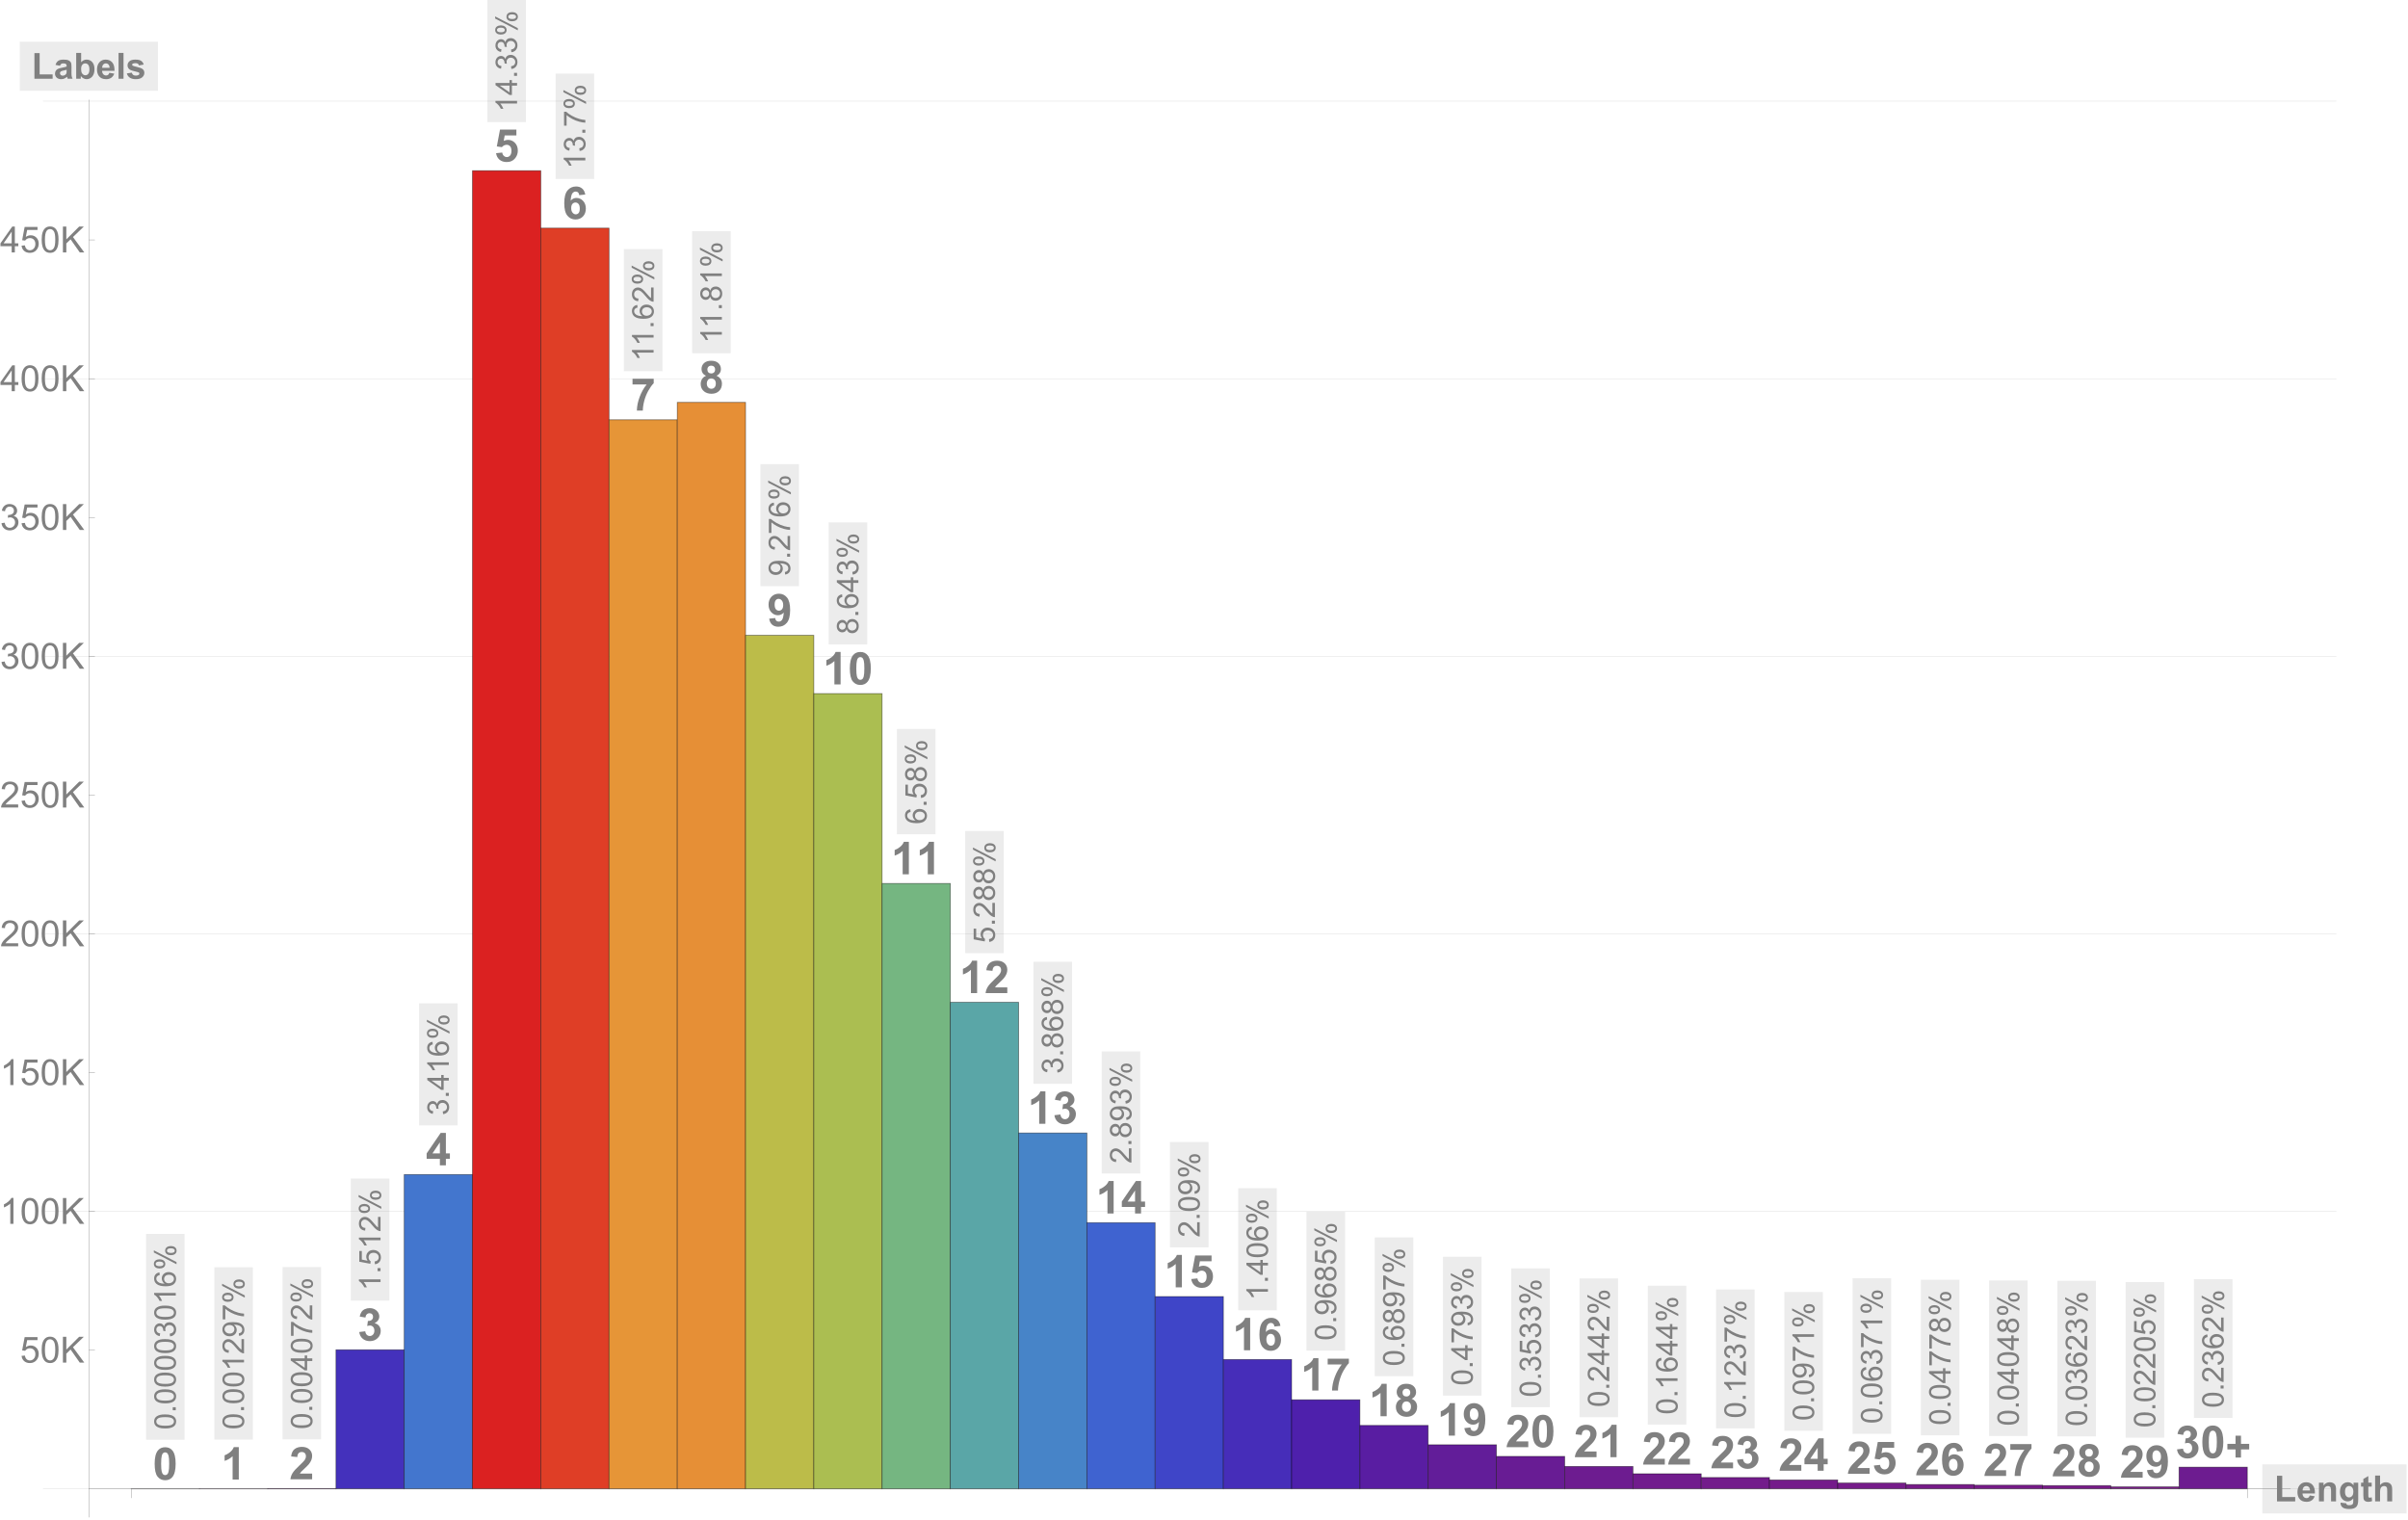 <?xml version="1.0" encoding="UTF-8"?>
<svg xmlns="http://www.w3.org/2000/svg" xmlns:xlink="http://www.w3.org/1999/xlink" width="1600pt" height="1010pt" viewBox="0 0 1600 1010" version="1.1">
<defs>
<g>
<symbol overflow="visible" id="glyph0-0">
<path style="stroke:none;" d="M 0 -2.5 L -12.5 -2.5 L -12.5 -12.5 L 0 -12.5 Z M -0.312 -2.812 L -0.312 -12.188 L -12.188 -12.188 L -12.188 -2.812 Z M -0.312 -2.812 "/>
</symbol>
<symbol overflow="visible" id="glyph0-1">
<path style="stroke:none;" d="M -7.062 -0.832 C -8.754 -0.832 -10.117 -1.004 -11.148 -1.352 C -12.18 -1.699 -12.977 -2.219 -13.535 -2.906 C -14.094 -3.594 -14.375 -4.457 -14.375 -5.5 C -14.375 -6.266 -14.219 -6.941 -13.91 -7.52 C -13.602 -8.098 -13.156 -8.578 -12.574 -8.953 C -11.992 -9.332 -11.281 -9.629 -10.445 -9.844 C -9.609 -10.059 -8.48 -10.164 -7.059 -10.164 C -5.379 -10.164 -4.023 -9.992 -2.992 -9.648 C -1.961 -9.305 -1.164 -8.789 -0.602 -8.102 C -0.039 -7.414 0.246 -6.547 0.246 -5.5 C 0.246 -4.117 -0.25 -3.035 -1.238 -2.246 C -2.43 -1.301 -4.371 -0.832 -7.062 -0.832 Z M -7.062 -2.637 C -4.711 -2.637 -3.145 -2.91 -2.367 -3.461 C -1.59 -4.012 -1.199 -4.691 -1.199 -5.5 C -1.199 -6.305 -1.59 -6.984 -2.371 -7.535 C -3.152 -8.086 -4.715 -8.359 -7.059 -8.359 C -9.418 -8.359 -10.984 -8.086 -11.758 -7.535 C -12.531 -6.984 -12.922 -6.301 -12.922 -5.48 C -12.922 -4.672 -12.578 -4.027 -11.895 -3.547 C -11.023 -2.941 -9.41 -2.637 -7.062 -2.637 Z M -7.062 -2.637 "/>
</symbol>
<symbol overflow="visible" id="glyph0-2">
<path style="stroke:none;" d="M 0 -1.816 L -2 -1.816 L -2 -3.82 L 0 -3.82 Z M 0 -1.816 "/>
</symbol>
<symbol overflow="visible" id="glyph0-3">
<path style="stroke:none;" d="M -3.781 -0.84 L -4.016 -2.598 C -3.02 -2.801 -2.301 -3.145 -1.859 -3.629 C -1.422 -4.113 -1.199 -4.703 -1.199 -5.398 C -1.199 -6.227 -1.488 -6.926 -2.059 -7.496 C -2.633 -8.066 -3.344 -8.352 -4.188 -8.352 C -4.996 -8.352 -5.664 -8.086 -6.188 -7.559 C -6.711 -7.031 -6.973 -6.359 -6.973 -5.547 C -6.973 -5.215 -6.906 -4.801 -6.777 -4.305 L -8.32 -4.504 C -8.309 -4.621 -8.301 -4.715 -8.301 -4.785 C -8.301 -5.535 -8.496 -6.207 -8.887 -6.809 C -9.277 -7.406 -9.879 -7.707 -10.695 -7.707 C -11.34 -7.707 -11.871 -7.488 -12.297 -7.051 C -12.719 -6.613 -12.93 -6.051 -12.93 -5.363 C -12.93 -4.68 -12.715 -4.109 -12.285 -3.652 C -11.855 -3.195 -11.211 -2.902 -10.352 -2.773 L -10.664 -1.016 C -11.844 -1.23 -12.754 -1.719 -13.402 -2.48 C -14.051 -3.242 -14.375 -4.191 -14.375 -5.324 C -14.375 -6.105 -14.207 -6.824 -13.871 -7.48 C -13.535 -8.137 -13.078 -8.641 -12.5 -8.988 C -11.922 -9.336 -11.305 -9.512 -10.656 -9.512 C -10.035 -9.512 -9.473 -9.344 -8.965 -9.016 C -8.457 -8.684 -8.055 -8.191 -7.754 -7.539 C -7.559 -8.387 -7.152 -9.043 -6.539 -9.512 C -5.922 -9.98 -5.152 -10.215 -4.227 -10.215 C -2.977 -10.215 -1.918 -9.758 -1.051 -8.848 C -0.18 -7.938 0.254 -6.785 0.254 -5.391 C 0.254 -4.133 -0.121 -3.09 -0.867 -2.262 C -1.617 -1.43 -2.586 -0.957 -3.781 -0.84 Z M -3.781 -0.84 "/>
</symbol>
<symbol overflow="visible" id="glyph0-4">
<path style="stroke:none;" d="M 0 -7.453 L 0 -5.695 L -11.203 -5.695 C -10.797 -5.27 -10.395 -4.715 -9.992 -4.027 C -9.586 -3.34 -9.285 -2.727 -9.082 -2.18 L -10.781 -2.18 C -11.242 -3.16 -11.805 -4.02 -12.461 -4.758 C -13.117 -5.492 -13.758 -6.012 -14.375 -6.32 L -14.375 -7.453 Z M 0 -7.453 "/>
</symbol>
<symbol overflow="visible" id="glyph0-5">
<path style="stroke:none;" d="M -10.812 -9.953 L -10.672 -8.203 C -11.363 -8.047 -11.867 -7.824 -12.18 -7.539 C -12.68 -7.062 -12.93 -6.477 -12.93 -5.781 C -12.93 -5.223 -12.773 -4.73 -12.461 -4.309 C -12.059 -3.754 -11.469 -3.316 -10.695 -3 C -9.918 -2.68 -8.816 -2.512 -7.383 -2.5 C -8.027 -2.922 -8.508 -3.441 -8.82 -4.055 C -9.133 -4.664 -9.289 -5.305 -9.289 -5.977 C -9.289 -7.148 -8.855 -8.145 -7.992 -8.969 C -7.129 -9.793 -6.016 -10.203 -4.648 -10.203 C -3.75 -10.203 -2.914 -10.012 -2.145 -9.625 C -1.371 -9.238 -0.781 -8.703 -0.371 -8.027 C 0.039 -7.352 0.246 -6.582 0.246 -5.723 C 0.246 -4.258 -0.293 -3.062 -1.371 -2.141 C -2.449 -1.215 -4.227 -0.754 -6.699 -0.754 C -9.465 -0.754 -11.477 -1.262 -12.734 -2.285 C -13.828 -3.176 -14.375 -4.379 -14.375 -5.891 C -14.375 -7.016 -14.059 -7.938 -13.43 -8.656 C -12.797 -9.375 -11.922 -9.809 -10.812 -9.953 Z M -4.641 -2.773 C -4.035 -2.773 -3.453 -2.902 -2.898 -3.16 C -2.348 -3.418 -1.926 -3.777 -1.637 -4.238 C -1.348 -4.699 -1.199 -5.188 -1.199 -5.695 C -1.199 -6.438 -1.5 -7.074 -2.098 -7.609 C -2.699 -8.141 -3.512 -8.406 -4.539 -8.406 C -5.531 -8.406 -6.309 -8.145 -6.879 -7.617 C -7.449 -7.09 -7.734 -6.426 -7.734 -5.625 C -7.734 -4.832 -7.449 -4.156 -6.879 -3.605 C -6.309 -3.051 -5.562 -2.773 -4.641 -2.773 Z M -4.641 -2.773 "/>
</symbol>
<symbol overflow="visible" id="glyph0-6">
<path style="stroke:none;" d="M -1.688 -10.07 L 0 -10.07 L 0 -0.605 C -0.422 -0.594 -0.828 -0.66 -1.219 -0.812 C -1.863 -1.051 -2.5 -1.438 -3.125 -1.969 C -3.75 -2.5 -4.473 -3.266 -5.293 -4.266 C -6.57 -5.824 -7.578 -6.875 -8.324 -7.422 C -9.07 -7.969 -9.773 -8.242 -10.438 -8.242 C -11.137 -8.242 -11.723 -7.992 -12.203 -7.496 C -12.68 -6.996 -12.922 -6.348 -12.922 -5.547 C -12.922 -4.699 -12.664 -4.023 -12.156 -3.516 C -11.648 -3.008 -10.945 -2.75 -10.047 -2.746 L -10.234 -0.938 C -11.582 -1.062 -12.609 -1.527 -13.316 -2.336 C -14.023 -3.141 -14.375 -4.227 -14.375 -5.586 C -14.375 -6.961 -13.992 -8.047 -13.234 -8.848 C -12.473 -9.648 -11.527 -10.047 -10.398 -10.047 C -9.828 -10.047 -9.266 -9.93 -8.711 -9.695 C -8.156 -9.461 -7.574 -9.074 -6.961 -8.531 C -6.352 -7.988 -5.512 -7.082 -4.445 -5.82 C -3.559 -4.766 -2.957 -4.09 -2.641 -3.789 C -2.324 -3.488 -2.008 -3.242 -1.688 -3.047 Z M -1.688 -10.07 "/>
</symbol>
<symbol overflow="visible" id="glyph0-7">
<path style="stroke:none;" d="M -3.312 -1.094 L -3.469 -2.781 C -2.672 -2.926 -2.098 -3.199 -1.738 -3.602 C -1.379 -4.008 -1.199 -4.523 -1.199 -5.156 C -1.199 -5.695 -1.324 -6.172 -1.57 -6.578 C -1.82 -6.984 -2.148 -7.316 -2.562 -7.578 C -2.977 -7.84 -3.535 -8.055 -4.238 -8.234 C -4.941 -8.41 -5.656 -8.496 -6.387 -8.496 C -6.465 -8.496 -6.582 -8.492 -6.738 -8.484 C -6.18 -8.133 -5.723 -7.656 -5.375 -7.047 C -5.027 -6.438 -4.852 -5.777 -4.852 -5.07 C -4.852 -3.883 -5.281 -2.883 -6.141 -2.062 C -7 -1.242 -8.133 -0.832 -9.539 -0.832 C -10.992 -0.832 -12.16 -1.258 -13.047 -2.113 C -13.934 -2.969 -14.375 -4.043 -14.375 -5.332 C -14.375 -6.262 -14.125 -7.113 -13.625 -7.887 C -13.121 -8.656 -12.406 -9.242 -11.48 -9.645 C -10.551 -10.043 -9.211 -10.242 -7.449 -10.242 C -5.621 -10.242 -4.164 -10.047 -3.082 -9.648 C -1.996 -9.25 -1.172 -8.66 -0.605 -7.875 C -0.039 -7.09 0.246 -6.172 0.246 -5.117 C 0.246 -3.996 -0.066 -3.082 -0.688 -2.375 C -1.309 -1.664 -2.184 -1.238 -3.312 -1.094 Z M -9.629 -8.289 C -10.637 -8.289 -11.438 -8.023 -12.031 -7.484 C -12.625 -6.949 -12.922 -6.301 -12.922 -5.547 C -12.922 -4.766 -12.602 -4.086 -11.961 -3.508 C -11.324 -2.926 -10.5 -2.637 -9.484 -2.637 C -8.57 -2.637 -7.832 -2.91 -7.262 -3.461 C -6.691 -4.012 -6.406 -4.691 -6.406 -5.5 C -6.406 -6.312 -6.691 -6.98 -7.262 -7.504 C -7.832 -8.027 -8.621 -8.289 -9.629 -8.289 Z M -9.629 -8.289 "/>
</symbol>
<symbol overflow="visible" id="glyph0-8">
<path style="stroke:none;" d="M -12.441 -0.949 L -14.133 -0.949 L -14.133 -10.215 L -12.766 -10.215 C -11.793 -9.305 -10.504 -8.398 -8.898 -7.504 C -7.289 -6.609 -5.633 -5.918 -3.934 -5.43 C -2.738 -5.078 -1.426 -4.852 0 -4.758 L 0 -2.949 C -1.125 -2.969 -2.488 -3.191 -4.082 -3.613 C -5.676 -4.035 -7.215 -4.645 -8.695 -5.434 C -10.176 -6.227 -11.426 -7.066 -12.441 -7.961 Z M -12.441 -0.949 "/>
</symbol>
<symbol overflow="visible" id="glyph0-9">
<path style="stroke:none;" d="M 0 -6.465 L -3.426 -6.465 L -3.43 -0.254 L -5.039 -0.254 L -14.316 -6.789 L -14.316 -8.223 L -5.039 -8.223 L -5.039 -10.156 L -3.426 -10.156 L -3.426 -8.223 L 0 -8.223 Z M -5.039 -6.465 L -11.492 -6.465 L -5.039 -1.984 Z M -5.039 -6.465 "/>
</symbol>
<symbol overflow="visible" id="glyph0-10">
<path style="stroke:none;" d="M -3.75 -0.832 L -3.906 -2.676 C -3.008 -2.812 -2.332 -3.129 -1.879 -3.629 C -1.426 -4.125 -1.199 -4.727 -1.199 -5.43 C -1.199 -6.277 -1.52 -6.992 -2.156 -7.578 C -2.797 -8.164 -3.641 -8.457 -4.695 -8.457 C -5.699 -8.457 -6.492 -8.176 -7.07 -7.613 C -7.648 -7.051 -7.938 -6.312 -7.938 -5.402 C -7.938 -4.836 -7.812 -4.324 -7.555 -3.867 C -7.297 -3.41 -6.961 -3.055 -6.555 -2.793 L -6.766 -1.145 L -14.121 -2.531 L -14.121 -9.648 L -12.441 -9.648 L -12.441 -3.938 L -8.594 -3.164 C -9.191 -4.023 -9.492 -4.926 -9.492 -5.871 C -9.492 -7.121 -9.059 -8.172 -8.195 -9.031 C -7.328 -9.891 -6.215 -10.32 -4.852 -10.32 C -3.559 -10.32 -2.438 -9.945 -1.492 -9.188 C -0.336 -8.27 0.246 -7.02 0.246 -5.43 C 0.246 -4.129 -0.121 -3.066 -0.848 -2.242 C -1.578 -1.418 -2.547 -0.949 -3.75 -0.832 Z M -3.75 -0.832 "/>
</symbol>
<symbol overflow="visible" id="glyph0-11">
<path style="stroke:none;" d="M -7.766 -3.535 C -8.031 -2.805 -8.41 -2.266 -8.906 -1.914 C -9.402 -1.562 -9.992 -1.387 -10.684 -1.387 C -11.727 -1.387 -12.602 -1.762 -13.312 -2.512 C -14.02 -3.258 -14.375 -4.254 -14.375 -5.5 C -14.375 -6.75 -14.012 -7.754 -13.285 -8.516 C -12.559 -9.277 -11.676 -9.656 -10.633 -9.656 C -9.969 -9.656 -9.395 -9.484 -8.902 -9.137 C -8.41 -8.789 -8.031 -8.258 -7.762 -7.551 C -7.477 -8.43 -7.016 -9.098 -6.375 -9.555 C -5.738 -10.016 -4.977 -10.242 -4.09 -10.242 C -2.867 -10.242 -1.84 -9.812 -1.004 -8.945 C -0.172 -8.078 0.246 -6.941 0.246 -5.527 C 0.246 -4.113 -0.176 -2.977 -1.012 -2.109 C -1.848 -1.242 -2.891 -0.812 -4.141 -0.812 C -5.07 -0.812 -5.852 -1.047 -6.48 -1.52 C -7.109 -1.992 -7.535 -2.664 -7.766 -3.535 Z M -10.742 -3.184 C -10.066 -3.184 -9.512 -3.402 -9.082 -3.84 C -8.652 -4.273 -8.438 -4.84 -8.438 -5.539 C -8.438 -6.215 -8.652 -6.77 -9.078 -7.203 C -9.504 -7.637 -10.027 -7.852 -10.645 -7.852 C -11.289 -7.852 -11.832 -7.629 -12.27 -7.184 C -12.711 -6.738 -12.93 -6.184 -12.93 -5.52 C -12.93 -4.848 -12.715 -4.289 -12.285 -3.848 C -11.855 -3.406 -11.34 -3.184 -10.742 -3.184 Z M -4.133 -2.617 C -3.629 -2.617 -3.145 -2.734 -2.676 -2.973 C -2.207 -3.211 -1.844 -3.562 -1.586 -4.031 C -1.328 -4.5 -1.199 -5.008 -1.199 -5.547 C -1.199 -6.387 -1.473 -7.078 -2.012 -7.625 C -2.551 -8.172 -3.238 -8.445 -4.07 -8.445 C -4.918 -8.445 -5.617 -8.164 -6.172 -7.602 C -6.727 -7.039 -7 -6.336 -7 -5.488 C -7 -4.66 -6.727 -3.977 -6.18 -3.434 C -5.633 -2.891 -4.953 -2.617 -4.133 -2.617 Z M -4.133 -2.617 "/>
</symbol>
<symbol overflow="visible" id="glyph1-0">
<path style="stroke:none;" d="M 0 -1.25 L -15.996 -1.25 L -15.996 -8.75 L 0 -8.75 Z M -1.25 -2.5 L -1.25 -7.5 L -14.746 -7.5 L -14.746 -2.5 Z M -1.25 -2.5 "/>
</symbol>
<symbol overflow="visible" id="glyph1-1">
<path style="stroke:none;" d="M -3.242 -16.375 C -2.766 -16.375 -2.305 -16.316 -1.852 -16.195 C -1.398 -16.074 -0.996 -15.891 -0.641 -15.641 C -0.285 -15.391 0 -15.07 0.215 -14.684 C 0.43 -14.297 0.539 -13.836 0.539 -13.301 C 0.539 -12.742 0.426 -12.27 0.199 -11.883 C -0.023 -11.5 -0.32 -11.191 -0.684 -10.953 C -1.047 -10.715 -1.465 -10.543 -1.93 -10.438 C -2.395 -10.336 -2.871 -10.281 -3.359 -10.281 C -3.82 -10.281 -4.273 -10.344 -4.715 -10.461 C -5.16 -10.578 -5.555 -10.758 -5.898 -11 C -6.242 -11.246 -6.52 -11.555 -6.727 -11.934 C -6.938 -12.312 -7.039 -12.762 -7.039 -13.281 C -7.039 -13.828 -6.934 -14.297 -6.723 -14.691 C -6.512 -15.086 -6.23 -15.406 -5.875 -15.656 C -5.52 -15.902 -5.113 -16.086 -4.656 -16.203 C -4.203 -16.32 -3.73 -16.375 -3.242 -16.375 Z M -14.562 -13.516 L 0.5 -5.742 L 0.5 -4.277 L -14.562 -12.102 Z M -10.742 -7.559 C -10.266 -7.559 -9.805 -7.5 -9.352 -7.379 C -8.898 -7.258 -8.496 -7.07 -8.141 -6.82 C -7.785 -6.57 -7.5 -6.25 -7.285 -5.863 C -7.07 -5.477 -6.961 -5.016 -6.961 -4.484 C -6.961 -3.922 -7.074 -3.449 -7.301 -3.066 C -7.523 -2.684 -7.82 -2.371 -8.184 -2.133 C -8.547 -1.895 -8.965 -1.727 -9.43 -1.621 C -9.895 -1.516 -10.371 -1.465 -10.859 -1.465 C -11.32 -1.465 -11.773 -1.523 -12.219 -1.641 C -12.66 -1.758 -13.055 -1.938 -13.398 -2.184 C -13.742 -2.426 -14.02 -2.738 -14.227 -3.117 C -14.438 -3.492 -14.539 -3.941 -14.539 -4.465 C -14.539 -5.012 -14.434 -5.48 -14.223 -5.875 C -14.012 -6.27 -13.73 -6.59 -13.375 -6.836 C -13.02 -7.082 -12.613 -7.266 -12.156 -7.383 C -11.703 -7.5 -11.23 -7.559 -10.742 -7.559 Z M -3.32 -14.863 C -3.582 -14.863 -3.855 -14.844 -4.148 -14.809 C -4.441 -14.773 -4.715 -14.703 -4.965 -14.594 C -5.215 -14.488 -5.426 -14.332 -5.59 -14.133 C -5.758 -13.93 -5.84 -13.66 -5.84 -13.32 C -5.84 -12.98 -5.75 -12.711 -5.57 -12.508 C -5.391 -12.309 -5.168 -12.156 -4.898 -12.051 C -4.629 -11.945 -4.336 -11.879 -4.027 -11.844 C -3.719 -11.812 -3.438 -11.797 -3.184 -11.797 C -2.93 -11.797 -2.656 -11.812 -2.363 -11.844 C -2.07 -11.879 -1.797 -11.949 -1.547 -12.055 C -1.297 -12.164 -1.09 -12.316 -0.926 -12.52 C -0.766 -12.723 -0.684 -12.988 -0.684 -13.32 C -0.684 -13.66 -0.773 -13.93 -0.953 -14.137 C -1.133 -14.34 -1.352 -14.496 -1.617 -14.605 C -1.879 -14.711 -2.164 -14.781 -2.469 -14.812 C -2.777 -14.848 -3.059 -14.863 -3.32 -14.863 Z M -10.82 -6.035 C -11.082 -6.035 -11.359 -6.02 -11.648 -5.988 C -11.941 -5.953 -12.215 -5.883 -12.465 -5.777 C -12.715 -5.668 -12.926 -5.516 -13.09 -5.312 C -13.258 -5.109 -13.34 -4.84 -13.34 -4.504 C -13.34 -4.164 -13.25 -3.895 -13.07 -3.691 C -12.891 -3.488 -12.668 -3.336 -12.398 -3.234 C -12.129 -3.129 -11.836 -3.059 -11.527 -3.027 C -11.219 -2.996 -10.938 -2.98 -10.684 -2.98 C -10.43 -2.98 -10.156 -2.996 -9.863 -3.027 C -9.57 -3.059 -9.297 -3.129 -9.047 -3.238 C -8.797 -3.344 -8.59 -3.5 -8.43 -3.703 C -8.266 -3.902 -8.184 -4.172 -8.184 -4.504 C -8.184 -4.84 -8.273 -5.109 -8.453 -5.312 C -8.633 -5.516 -8.852 -5.668 -9.117 -5.777 C -9.379 -5.883 -9.668 -5.953 -9.977 -5.988 C -10.285 -6.02 -10.566 -6.035 -10.82 -6.035 Z M -10.82 -6.035 "/>
</symbol>
<symbol overflow="visible" id="glyph2-0">
<path style="stroke:none;" d="M 3.75 0 L 3.75 -18.75 L 18.75 -18.75 L 18.75 0 Z M 4.219 -0.469 L 18.281 -0.469 L 18.281 -18.281 L 4.219 -18.281 Z M 4.219 -0.469 "/>
</symbol>
<symbol overflow="visible" id="glyph2-1">
<path style="stroke:none;" d="M 8.234 -21.562 C 10.312 -21.562 11.938 -20.82 13.109 -19.336 C 14.508 -17.578 15.203 -14.664 15.203 -10.59 C 15.203 -6.527 14.5 -3.609 13.094 -1.832 C 11.934 -0.367 10.312 0.367 8.234 0.367 C 6.145 0.367 4.457 -0.438 3.18 -2.043 C 1.898 -3.648 1.258 -6.516 1.258 -10.633 C 1.258 -14.676 1.961 -17.586 3.367 -19.367 C 4.531 -20.832 6.152 -21.562 8.234 -21.562 Z M 8.234 -18.148 C 7.734 -18.148 7.289 -17.992 6.898 -17.672 C 6.508 -17.355 6.207 -16.789 5.992 -15.969 C 5.707 -14.902 5.566 -13.109 5.566 -10.59 C 5.566 -8.07 5.695 -6.34 5.945 -5.398 C 6.199 -4.457 6.52 -3.828 6.906 -3.516 C 7.293 -3.203 7.734 -3.047 8.234 -3.047 C 8.73 -3.047 9.176 -3.207 9.566 -3.523 C 9.957 -3.84 10.258 -4.41 10.473 -5.23 C 10.758 -6.285 10.898 -8.07 10.898 -10.59 C 10.898 -13.109 10.773 -14.84 10.516 -15.785 C 10.262 -16.727 9.945 -17.355 9.559 -17.672 C 9.172 -17.992 8.73 -18.148 8.234 -18.148 Z M 8.234 -18.148 "/>
</symbol>
<symbol overflow="visible" id="glyph2-2">
<path style="stroke:none;" d="M 11.805 0 L 7.691 0 L 7.691 -15.512 C 6.188 -14.105 4.414 -13.066 2.375 -12.391 L 2.375 -16.129 C 3.449 -16.48 4.613 -17.145 5.875 -18.129 C 7.133 -19.109 8 -20.254 8.469 -21.562 L 11.805 -21.562 Z M 11.805 0 "/>
</symbol>
<symbol overflow="visible" id="glyph2-3">
<path style="stroke:none;" d="M 15.176 -3.824 L 15.176 0 L 0.746 0 C 0.902 -1.445 1.371 -2.816 2.152 -4.109 C 2.934 -5.402 4.477 -7.117 6.781 -9.258 C 8.637 -10.984 9.773 -12.156 10.195 -12.773 C 10.762 -13.625 11.047 -14.461 11.047 -15.293 C 11.047 -16.211 10.797 -16.918 10.305 -17.41 C 9.812 -17.902 9.133 -18.148 8.262 -18.148 C 7.402 -18.148 6.719 -17.891 6.211 -17.375 C 5.703 -16.855 5.41 -15.996 5.332 -14.797 L 1.23 -15.203 C 1.477 -17.469 2.242 -19.098 3.531 -20.082 C 4.82 -21.07 6.43 -21.562 8.363 -21.562 C 10.484 -21.562 12.148 -20.992 13.359 -19.848 C 14.57 -18.707 15.176 -17.285 15.176 -15.586 C 15.176 -14.617 15.004 -13.699 14.656 -12.824 C 14.309 -11.949 13.758 -11.035 13.008 -10.078 C 12.508 -9.445 11.609 -8.531 10.312 -7.34 C 9.016 -6.148 8.191 -5.355 7.844 -4.965 C 7.496 -4.574 7.219 -4.195 7 -3.824 Z M 15.176 -3.824 "/>
</symbol>
<symbol overflow="visible" id="glyph2-4">
<path style="stroke:none;" d="M 1.129 -5.699 L 5.113 -6.18 C 5.238 -5.164 5.582 -4.391 6.137 -3.852 C 6.695 -3.316 7.367 -3.047 8.16 -3.047 C 9.008 -3.047 9.723 -3.367 10.305 -4.016 C 10.887 -4.66 11.176 -5.527 11.176 -6.621 C 11.176 -7.656 10.898 -8.477 10.344 -9.082 C 9.785 -9.688 9.105 -9.992 8.305 -9.992 C 7.777 -9.992 7.148 -9.887 6.414 -9.684 L 6.871 -13.039 C 7.984 -13.008 8.832 -13.25 9.418 -13.762 C 10.004 -14.273 10.297 -14.957 10.297 -15.805 C 10.297 -16.527 10.082 -17.105 9.652 -17.535 C 9.223 -17.965 8.652 -18.18 7.938 -18.18 C 7.234 -18.18 6.637 -17.934 6.137 -17.445 C 5.641 -16.957 5.336 -16.246 5.23 -15.309 L 1.438 -15.953 C 1.699 -17.25 2.098 -18.289 2.629 -19.066 C 3.16 -19.844 3.902 -20.453 4.855 -20.895 C 5.809 -21.34 6.875 -21.562 8.055 -21.562 C 10.078 -21.562 11.699 -20.918 12.922 -19.629 C 13.926 -18.574 14.43 -17.383 14.43 -16.055 C 14.43 -14.172 13.398 -12.664 11.336 -11.543 C 12.566 -11.281 13.551 -10.688 14.289 -9.77 C 15.027 -8.852 15.395 -7.742 15.395 -6.445 C 15.395 -4.562 14.707 -2.953 13.328 -1.625 C 11.953 -0.297 10.238 0.367 8.188 0.367 C 6.246 0.367 4.633 -0.191 3.355 -1.312 C 2.074 -2.43 1.332 -3.891 1.129 -5.699 Z M 1.129 -5.699 "/>
</symbol>
<symbol overflow="visible" id="glyph2-5">
<path style="stroke:none;" d="M 9.344 0 L 9.344 -4.32 L 0.555 -4.32 L 0.555 -7.926 L 9.875 -21.562 L 13.328 -21.562 L 13.328 -7.938 L 15.996 -7.938 L 15.996 -4.32 L 13.328 -4.32 L 13.328 0 Z M 9.344 -7.938 L 9.344 -15.277 L 4.41 -7.938 Z M 9.344 -7.938 "/>
</symbol>
<symbol overflow="visible" id="glyph2-6">
<path style="stroke:none;" d="M 1.332 -5.523 L 5.434 -5.945 C 5.551 -5.02 5.898 -4.285 6.477 -3.742 C 7.051 -3.199 7.715 -2.93 8.469 -2.93 C 9.328 -2.93 10.055 -3.277 10.648 -3.977 C 11.246 -4.676 11.543 -5.727 11.543 -7.133 C 11.543 -8.453 11.246 -9.441 10.656 -10.102 C 10.066 -10.758 9.297 -11.09 8.352 -11.09 C 7.168 -11.09 6.109 -10.566 5.172 -9.523 L 1.832 -10.004 L 3.941 -21.18 L 14.824 -21.18 L 14.824 -17.328 L 7.062 -17.328 L 6.414 -13.68 C 7.332 -14.141 8.273 -14.371 9.227 -14.371 C 11.055 -14.371 12.602 -13.707 13.871 -12.379 C 15.141 -11.051 15.777 -9.328 15.777 -7.207 C 15.777 -5.438 15.266 -3.863 14.238 -2.477 C 12.844 -0.582 10.902 0.367 8.422 0.367 C 6.441 0.367 4.824 -0.164 3.574 -1.23 C 2.324 -2.297 1.578 -3.727 1.332 -5.523 Z M 1.332 -5.523 "/>
</symbol>
<symbol overflow="visible" id="glyph2-7">
<path style="stroke:none;" d="M 15.219 -16.215 L 11.234 -15.777 C 11.137 -16.598 10.883 -17.203 10.473 -17.594 C 10.062 -17.984 9.531 -18.18 8.875 -18.18 C 8.008 -18.18 7.273 -17.789 6.672 -17.008 C 6.07 -16.227 5.695 -14.602 5.539 -12.129 C 6.562 -13.34 7.836 -13.945 9.359 -13.945 C 11.078 -13.945 12.551 -13.289 13.777 -11.984 C 15.004 -10.676 15.617 -8.984 15.617 -6.914 C 15.617 -4.719 14.969 -2.953 13.68 -1.625 C 12.391 -0.297 10.738 0.367 8.715 0.367 C 6.547 0.367 4.766 -0.477 3.367 -2.16 C 1.973 -3.844 1.273 -6.605 1.273 -10.445 C 1.273 -14.379 2 -17.219 3.457 -18.953 C 4.914 -20.691 6.801 -21.562 9.125 -21.562 C 10.758 -21.562 12.105 -21.105 13.176 -20.191 C 14.246 -19.281 14.926 -17.953 15.219 -16.215 Z M 5.891 -7.234 C 5.891 -5.898 6.195 -4.867 6.812 -4.137 C 7.426 -3.41 8.129 -3.047 8.922 -3.047 C 9.684 -3.047 10.316 -3.344 10.824 -3.941 C 11.332 -4.535 11.586 -5.512 11.586 -6.871 C 11.586 -8.266 11.312 -9.289 10.766 -9.938 C 10.219 -10.586 9.535 -10.914 8.715 -10.914 C 7.926 -10.914 7.258 -10.602 6.711 -9.984 C 6.164 -9.363 5.891 -8.445 5.891 -7.234 Z M 5.891 -7.234 "/>
</symbol>
<symbol overflow="visible" id="glyph2-8">
<path style="stroke:none;" d="M 1.273 -17.359 L 1.273 -21.18 L 15.352 -21.18 L 15.352 -18.195 C 14.188 -17.051 13.008 -15.41 11.805 -13.273 C 10.605 -11.133 9.691 -8.859 9.059 -6.453 C 8.43 -4.047 8.121 -1.895 8.129 0 L 4.16 0 C 4.227 -2.969 4.84 -5.996 6 -9.082 C 7.156 -12.168 8.703 -14.926 10.633 -17.359 Z M 1.273 -17.359 "/>
</symbol>
<symbol overflow="visible" id="glyph2-9">
<path style="stroke:none;" d="M 4.805 -11.586 C 3.742 -12.035 2.965 -12.652 2.484 -13.441 C 2 -14.227 1.758 -15.086 1.758 -16.023 C 1.758 -17.625 2.316 -18.949 3.434 -19.996 C 4.555 -21.039 6.141 -21.562 8.203 -21.562 C 10.242 -21.562 11.828 -21.039 12.957 -19.996 C 14.086 -18.949 14.648 -17.625 14.648 -16.023 C 14.648 -15.027 14.391 -14.145 13.871 -13.367 C 13.355 -12.59 12.625 -11.996 11.688 -11.586 C 12.879 -11.109 13.785 -10.41 14.406 -9.492 C 15.027 -8.574 15.336 -7.516 15.336 -6.312 C 15.336 -4.332 14.703 -2.719 13.441 -1.48 C 12.176 -0.238 10.492 0.383 8.395 0.383 C 6.441 0.383 4.812 -0.133 3.516 -1.156 C 1.984 -2.367 1.215 -4.027 1.215 -6.137 C 1.215 -7.301 1.504 -8.367 2.078 -9.34 C 2.656 -10.312 3.562 -11.059 4.805 -11.586 Z M 5.656 -15.734 C 5.656 -14.914 5.887 -14.273 6.352 -13.812 C 6.812 -13.355 7.43 -13.125 8.203 -13.125 C 8.984 -13.125 9.609 -13.355 10.078 -13.82 C 10.547 -14.285 10.781 -14.926 10.781 -15.746 C 10.781 -16.52 10.551 -17.137 10.086 -17.602 C 9.621 -18.062 9.008 -18.297 8.246 -18.297 C 7.457 -18.297 6.828 -18.062 6.359 -17.594 C 5.891 -17.125 5.656 -16.504 5.656 -15.734 Z M 5.273 -6.531 C 5.273 -5.398 5.562 -4.516 6.145 -3.883 C 6.727 -3.246 7.453 -2.93 8.32 -2.93 C 9.172 -2.93 9.875 -3.234 10.43 -3.844 C 10.984 -4.453 11.266 -5.336 11.266 -6.488 C 11.266 -7.496 10.98 -8.305 10.414 -8.914 C 9.848 -9.523 9.133 -9.828 8.262 -9.828 C 7.258 -9.828 6.508 -9.484 6.012 -8.789 C 5.52 -8.094 5.273 -7.344 5.273 -6.531 Z M 5.273 -6.531 "/>
</symbol>
<symbol overflow="visible" id="glyph2-10">
<path style="stroke:none;" d="M 1.363 -4.965 L 5.348 -5.406 C 5.445 -4.594 5.699 -3.992 6.109 -3.602 C 6.52 -3.211 7.062 -3.016 7.734 -3.016 C 8.586 -3.016 9.305 -3.406 9.902 -4.188 C 10.5 -4.969 10.879 -6.594 11.047 -9.055 C 10.012 -7.852 8.715 -7.25 7.164 -7.25 C 5.473 -7.25 4.016 -7.902 2.789 -9.207 C 1.562 -10.512 0.953 -12.207 0.953 -14.297 C 0.953 -16.477 1.598 -18.23 2.895 -19.562 C 4.188 -20.895 5.836 -21.562 7.836 -21.562 C 10.016 -21.562 11.801 -20.719 13.199 -19.035 C 14.594 -17.352 15.293 -14.578 15.293 -10.723 C 15.293 -6.797 14.566 -3.965 13.109 -2.227 C 11.656 -0.488 9.762 0.383 7.426 0.383 C 5.746 0.383 4.391 -0.066 3.355 -0.961 C 2.32 -1.852 1.656 -3.188 1.363 -4.965 Z M 10.68 -13.961 C 10.68 -15.289 10.375 -16.32 9.762 -17.051 C 9.152 -17.781 8.445 -18.148 7.648 -18.148 C 6.887 -18.148 6.254 -17.848 5.75 -17.25 C 5.246 -16.648 4.996 -15.664 4.996 -14.297 C 4.996 -12.91 5.27 -11.891 5.816 -11.242 C 6.363 -10.594 7.047 -10.27 7.867 -10.27 C 8.656 -10.27 9.324 -10.582 9.867 -11.207 C 10.406 -11.832 10.68 -12.75 10.68 -13.961 Z M 10.68 -13.961 "/>
</symbol>
<symbol overflow="visible" id="glyph3-0">
<path style="stroke:none;" d="M 1.812 0 L 1.812 -23.195 L 12.688 -23.195 L 12.688 0 Z M 3.625 -1.812 L 10.875 -1.812 L 10.875 -21.383 L 3.625 -21.383 Z M 3.625 -1.812 "/>
</symbol>
<symbol overflow="visible" id="glyph3-1">
<path style="stroke:none;" d="M 15.719 -5.664 L 10.266 -5.664 L 10.266 -0.27 L 6.641 -0.27 L 6.641 -5.664 L 1.219 -5.664 L 1.219 -9.375 L 6.641 -9.375 L 6.641 -14.797 L 10.266 -14.797 L 10.266 -9.375 L 15.719 -9.375 Z M 15.719 -5.664 "/>
</symbol>
<symbol overflow="visible" id="glyph4-0">
<path style="stroke:none;" d="M 3 0 L 3 -15 L 15 -15 L 15 0 Z M 3.375 -0.375 L 14.625 -0.375 L 14.625 -14.625 L 3.375 -14.625 Z M 3.375 -0.375 "/>
</symbol>
<symbol overflow="visible" id="glyph4-1">
<path style="stroke:none;" d="M 1.84 0 L 1.84 -17.039 L 5.309 -17.039 L 5.309 -2.895 L 13.934 -2.895 L 13.934 0 Z M 1.84 0 "/>
</symbol>
<symbol overflow="visible" id="glyph4-2">
<path style="stroke:none;" d="M 8.93 -3.961 L 12.211 -3.41 C 11.789 -2.207 11.125 -1.289 10.211 -0.664 C 9.301 -0.035 8.164 0.281 6.797 0.281 C 4.633 0.281 3.031 -0.426 1.992 -1.84 C 1.172 -2.973 0.762 -4.402 0.762 -6.129 C 0.762 -8.191 1.301 -9.805 2.379 -10.977 C 3.457 -12.145 4.82 -12.727 6.469 -12.727 C 8.32 -12.727 9.781 -12.117 10.852 -10.891 C 11.922 -9.668 12.434 -7.797 12.387 -5.273 L 4.137 -5.273 C 4.16 -4.297 4.426 -3.539 4.934 -2.992 C 5.441 -2.449 6.074 -2.18 6.832 -2.18 C 7.348 -2.18 7.781 -2.32 8.133 -2.602 C 8.484 -2.883 8.75 -3.336 8.93 -3.961 Z M 9.117 -7.289 C 9.094 -8.242 8.848 -8.969 8.379 -9.461 C 7.91 -9.957 7.34 -10.207 6.668 -10.207 C 5.949 -10.207 5.355 -9.945 4.887 -9.422 C 4.418 -8.898 4.188 -8.188 4.195 -7.289 Z M 9.117 -7.289 "/>
</symbol>
<symbol overflow="visible" id="glyph4-3">
<path style="stroke:none;" d="M 13.043 0 L 9.75 0 L 9.75 -6.352 C 9.75 -7.695 9.68 -8.562 9.539 -8.961 C 9.398 -9.355 9.172 -9.66 8.852 -9.879 C 8.535 -10.098 8.156 -10.207 7.711 -10.207 C 7.141 -10.207 6.629 -10.051 6.176 -9.738 C 5.723 -9.426 5.414 -9.012 5.242 -8.496 C 5.074 -7.98 4.992 -7.027 4.992 -5.637 L 4.992 0 L 1.699 0 L 1.699 -12.445 L 4.758 -12.445 L 4.758 -10.617 C 5.844 -12.023 7.211 -12.727 8.859 -12.727 C 9.586 -12.727 10.25 -12.594 10.852 -12.336 C 11.453 -12.074 11.906 -11.738 12.219 -11.332 C 12.527 -10.926 12.742 -10.465 12.859 -9.949 C 12.98 -9.434 13.043 -8.695 13.043 -7.734 Z M 13.043 0 "/>
</symbol>
<symbol overflow="visible" id="glyph4-4">
<path style="stroke:none;" d="M 1.418 0.82 L 5.18 1.277 C 5.242 1.715 5.387 2.016 5.613 2.18 C 5.926 2.414 6.418 2.531 7.09 2.531 C 7.949 2.531 8.594 2.402 9.023 2.145 C 9.312 1.973 9.531 1.695 9.68 1.312 C 9.781 1.039 9.832 0.535 9.832 -0.199 L 9.832 -2.016 C 8.848 -0.672 7.605 0 6.105 0 C 4.434 0 3.109 -0.707 2.133 -2.121 C 1.367 -3.238 0.984 -4.629 0.984 -6.293 C 0.984 -8.379 1.484 -9.973 2.492 -11.074 C 3.496 -12.176 4.742 -12.727 6.234 -12.727 C 7.773 -12.727 9.043 -12.051 10.043 -10.699 L 10.043 -12.445 L 13.125 -12.445 L 13.125 -1.277 C 13.125 0.191 13.004 1.289 12.762 2.016 C 12.52 2.742 12.18 3.312 11.742 3.727 C 11.305 4.141 10.719 4.465 9.992 4.699 C 9.262 4.934 8.336 5.051 7.219 5.051 C 5.109 5.051 3.613 4.688 2.73 3.969 C 1.848 3.246 1.406 2.328 1.406 1.219 C 1.406 1.109 1.41 0.977 1.418 0.82 Z M 4.359 -6.48 C 4.359 -5.16 4.617 -4.195 5.125 -3.578 C 5.637 -2.965 6.27 -2.66 7.02 -2.66 C 7.824 -2.66 8.504 -2.977 9.059 -3.602 C 9.613 -4.23 9.891 -5.164 9.891 -6.398 C 9.891 -7.688 9.625 -8.645 9.094 -9.27 C 8.562 -9.895 7.891 -10.207 7.078 -10.207 C 6.289 -10.207 5.641 -9.898 5.125 -9.289 C 4.613 -8.676 4.359 -7.738 4.359 -6.48 Z M 4.359 -6.48 "/>
</symbol>
<symbol overflow="visible" id="glyph4-5">
<path style="stroke:none;" d="M 7.43 -12.445 L 7.43 -9.82 L 5.18 -9.82 L 5.18 -4.805 C 5.18 -3.789 5.203 -3.195 5.242 -3.031 C 5.285 -2.863 5.383 -2.723 5.539 -2.613 C 5.691 -2.504 5.875 -2.449 6.094 -2.449 C 6.398 -2.449 6.84 -2.555 7.418 -2.766 L 7.699 -0.211 C 6.934 0.117 6.066 0.281 5.098 0.281 C 4.504 0.281 3.969 0.18 3.492 -0.016 C 3.016 -0.215 2.664 -0.477 2.445 -0.789 C 2.223 -1.105 2.066 -1.535 1.98 -2.074 C 1.91 -2.457 1.875 -3.23 1.875 -4.395 L 1.875 -9.82 L 0.363 -9.82 L 0.363 -12.445 L 1.875 -12.445 L 1.875 -14.918 L 5.18 -16.84 L 5.18 -12.445 Z M 7.43 -12.445 "/>
</symbol>
<symbol overflow="visible" id="glyph4-6">
<path style="stroke:none;" d="M 5.004 -17.18 L 5.004 -10.863 C 6.066 -12.105 7.336 -12.727 8.812 -12.727 C 9.57 -12.727 10.254 -12.586 10.863 -12.305 C 11.473 -12.023 11.93 -11.664 12.242 -11.227 C 12.551 -10.789 12.758 -10.305 12.875 -9.773 C 12.988 -9.242 13.043 -8.418 13.043 -7.301 L 13.043 0 L 9.75 0 L 9.75 -6.574 C 9.75 -7.879 9.688 -8.707 9.562 -9.059 C 9.438 -9.41 9.219 -9.688 8.898 -9.898 C 8.582 -10.105 8.188 -10.207 7.711 -10.207 C 7.164 -10.207 6.676 -10.074 6.246 -9.809 C 5.816 -9.543 5.5 -9.141 5.305 -8.609 C 5.105 -8.074 5.004 -7.281 5.004 -6.234 L 5.004 0 L 1.711 0 L 1.711 -17.18 Z M 5.004 -17.18 "/>
</symbol>
<symbol overflow="visible" id="glyph4-7">
<path style="stroke:none;" d="M 4.184 -8.648 L 1.195 -9.188 C 1.531 -10.391 2.109 -11.281 2.93 -11.859 C 3.75 -12.438 4.969 -12.727 6.586 -12.727 C 8.055 -12.727 9.148 -12.555 9.867 -12.203 C 10.586 -11.855 11.094 -11.414 11.383 -10.883 C 11.676 -10.348 11.824 -9.363 11.824 -7.934 L 11.789 -4.09 C 11.789 -2.996 11.844 -2.188 11.945 -1.672 C 12.051 -1.152 12.25 -0.594 12.539 0 L 9.281 0 C 9.195 -0.219 9.09 -0.543 8.965 -0.973 C 8.91 -1.168 8.871 -1.297 8.848 -1.359 C 8.285 -0.812 7.684 -0.402 7.043 -0.129 C 6.402 0.145 5.719 0.281 4.992 0.281 C 3.711 0.281 2.703 -0.066 1.961 -0.762 C 1.223 -1.457 0.855 -2.336 0.855 -3.398 C 0.855 -4.102 1.023 -4.727 1.359 -5.281 C 1.695 -5.832 2.164 -6.25 2.773 -6.547 C 3.379 -6.84 4.25 -7.094 5.391 -7.312 C 6.93 -7.602 7.996 -7.871 8.59 -8.121 L 8.59 -8.449 C 8.59 -9.082 8.434 -9.531 8.121 -9.805 C 7.809 -10.074 7.219 -10.207 6.352 -10.207 C 5.766 -10.207 5.309 -10.094 4.98 -9.859 C 4.652 -9.629 4.387 -9.227 4.184 -8.648 Z M 8.59 -5.977 C 8.168 -5.836 7.5 -5.668 6.586 -5.473 C 5.672 -5.277 5.074 -5.086 4.793 -4.898 C 4.363 -4.594 4.148 -4.207 4.148 -3.738 C 4.148 -3.277 4.32 -2.879 4.664 -2.543 C 5.008 -2.207 5.445 -2.039 5.977 -2.039 C 6.57 -2.039 7.137 -2.234 7.676 -2.625 C 8.074 -2.922 8.336 -3.285 8.461 -3.715 C 8.547 -3.996 8.59 -4.531 8.59 -5.32 Z M 8.59 -5.977 "/>
</symbol>
<symbol overflow="visible" id="glyph4-8">
<path style="stroke:none;" d="M 1.582 0 L 1.582 -17.18 L 4.875 -17.18 L 4.875 -10.992 C 5.891 -12.148 7.094 -12.727 8.484 -12.727 C 10 -12.727 11.254 -12.18 12.246 -11.078 C 13.238 -9.98 13.734 -8.406 13.734 -6.352 C 13.734 -4.227 13.227 -2.59 12.219 -1.441 C 11.207 -0.293 9.977 0.281 8.531 0.281 C 7.82 0.281 7.117 0.102 6.43 -0.25 C 5.738 -0.605 5.141 -1.133 4.641 -1.828 L 4.641 0 Z M 4.852 -6.492 C 4.852 -5.203 5.055 -4.25 5.461 -3.633 C 6.031 -2.758 6.789 -2.32 7.734 -2.32 C 8.461 -2.32 9.078 -2.633 9.594 -3.25 C 10.105 -3.871 10.359 -4.852 10.359 -6.188 C 10.359 -7.609 10.102 -8.633 9.586 -9.266 C 9.07 -9.895 8.41 -10.207 7.605 -10.207 C 6.816 -10.207 6.16 -9.898 5.637 -9.289 C 5.113 -8.676 4.852 -7.742 4.852 -6.492 Z M 4.852 -6.492 "/>
</symbol>
<symbol overflow="visible" id="glyph4-9">
<path style="stroke:none;" d="M 1.723 0 L 1.723 -17.18 L 5.016 -17.18 L 5.016 0 Z M 1.723 0 "/>
</symbol>
<symbol overflow="visible" id="glyph4-10">
<path style="stroke:none;" d="M 0.562 -3.551 L 3.867 -4.055 C 4.008 -3.414 4.293 -2.93 4.723 -2.594 C 5.152 -2.262 5.754 -2.098 6.527 -2.098 C 7.379 -2.098 8.02 -2.254 8.449 -2.566 C 8.738 -2.785 8.883 -3.078 8.883 -3.445 C 8.883 -3.695 8.805 -3.902 8.648 -4.066 C 8.484 -4.223 8.117 -4.367 7.547 -4.5 C 4.891 -5.086 3.207 -5.621 2.496 -6.105 C 1.512 -6.777 1.02 -7.711 1.02 -8.906 C 1.02 -9.984 1.445 -10.891 2.297 -11.625 C 3.148 -12.359 4.469 -12.727 6.258 -12.727 C 7.961 -12.727 9.227 -12.449 10.055 -11.895 C 10.883 -11.34 11.453 -10.52 11.766 -9.434 L 8.66 -8.859 C 8.527 -9.344 8.273 -9.715 7.906 -9.973 C 7.535 -10.23 7.004 -10.359 6.316 -10.359 C 5.449 -10.359 4.828 -10.238 4.453 -9.996 C 4.203 -9.824 4.078 -9.602 4.078 -9.328 C 4.078 -9.094 4.188 -8.895 4.406 -8.73 C 4.703 -8.512 5.727 -8.203 7.484 -7.805 C 9.238 -7.406 10.461 -6.918 11.156 -6.34 C 11.844 -5.754 12.188 -4.938 12.188 -3.891 C 12.188 -2.75 11.711 -1.77 10.758 -0.949 C 9.805 -0.129 8.395 0.281 6.527 0.281 C 4.832 0.281 3.492 -0.062 2.5 -0.75 C 1.512 -1.438 0.867 -2.371 0.562 -3.551 Z M 0.562 -3.551 "/>
</symbol>
<symbol overflow="visible" id="glyph5-0">
<path style="stroke:none;" d="M 3 0 L 3 -15 L 15 -15 L 15 0 Z M 3.375 -0.375 L 14.625 -0.375 L 14.625 -14.625 L 3.375 -14.625 Z M 3.375 -0.375 "/>
</symbol>
<symbol overflow="visible" id="glyph5-1">
<path style="stroke:none;" d="M 0.996 -4.5 L 3.211 -4.688 C 3.375 -3.609 3.758 -2.797 4.352 -2.258 C 4.949 -1.715 5.672 -1.441 6.516 -1.441 C 7.531 -1.441 8.391 -1.824 9.094 -2.59 C 9.797 -3.355 10.148 -4.371 10.148 -5.637 C 10.148 -6.84 9.812 -7.789 9.133 -8.484 C 8.457 -9.18 7.574 -9.527 6.48 -9.527 C 5.801 -9.527 5.188 -9.375 4.641 -9.062 C 4.094 -8.754 3.664 -8.355 3.352 -7.863 L 1.371 -8.121 L 3.035 -16.945 L 11.578 -16.945 L 11.578 -14.93 L 4.723 -14.93 L 3.797 -10.312 C 4.828 -11.031 5.91 -11.391 7.043 -11.391 C 8.543 -11.391 9.809 -10.871 10.84 -9.832 C 11.871 -8.793 12.387 -7.457 12.387 -5.824 C 12.387 -4.27 11.934 -2.926 11.027 -1.793 C 9.926 -0.402 8.422 0.293 6.516 0.293 C 4.953 0.293 3.68 -0.145 2.688 -1.02 C 1.699 -1.895 1.137 -3.055 0.996 -4.5 Z M 0.996 -4.5 "/>
</symbol>
<symbol overflow="visible" id="glyph5-2">
<path style="stroke:none;" d="M 0.996 -8.473 C 0.996 -10.504 1.203 -12.141 1.625 -13.375 C 2.043 -14.613 2.664 -15.57 3.484 -16.242 C 4.309 -16.914 5.348 -17.25 6.598 -17.25 C 7.52 -17.25 8.328 -17.062 9.023 -16.695 C 9.719 -16.324 10.293 -15.789 10.746 -15.086 C 11.199 -14.387 11.555 -13.539 11.812 -12.531 C 12.07 -11.527 12.199 -10.176 12.199 -8.473 C 12.199 -6.457 11.992 -4.828 11.578 -3.594 C 11.164 -2.355 10.547 -1.398 9.719 -0.719 C 8.895 -0.043 7.855 0.293 6.598 0.293 C 4.941 0.293 3.641 -0.301 2.695 -1.488 C 1.562 -2.918 0.996 -5.246 0.996 -8.473 Z M 3.164 -8.473 C 3.164 -5.652 3.492 -3.773 4.156 -2.844 C 4.816 -1.91 5.629 -1.441 6.598 -1.441 C 7.566 -1.441 8.383 -1.91 9.039 -2.848 C 9.699 -3.785 10.031 -5.66 10.031 -8.473 C 10.031 -11.301 9.703 -13.18 9.039 -14.109 C 8.379 -15.039 7.559 -15.504 6.574 -15.504 C 5.605 -15.504 4.832 -15.094 4.254 -14.273 C 3.527 -13.227 3.164 -11.293 3.164 -8.473 Z M 3.164 -8.473 "/>
</symbol>
<symbol overflow="visible" id="glyph5-3">
<path style="stroke:none;" d="M 1.758 0 L 1.758 -17.18 L 4.031 -17.18 L 4.031 -8.66 L 12.562 -17.18 L 15.645 -17.18 L 8.438 -10.219 L 15.961 0 L 12.961 0 L 6.844 -8.695 L 4.031 -5.953 L 4.031 0 Z M 1.758 0 "/>
</symbol>
<symbol overflow="visible" id="glyph5-4">
<path style="stroke:none;" d="M 8.941 0 L 6.832 0 L 6.832 -13.441 C 6.324 -12.957 5.656 -12.473 4.836 -11.988 C 4.012 -11.504 3.27 -11.141 2.613 -10.898 L 2.613 -12.938 C 3.793 -13.492 4.824 -14.164 5.707 -14.953 C 6.59 -15.742 7.215 -16.508 7.582 -17.25 L 8.941 -17.25 Z M 8.941 0 "/>
</symbol>
<symbol overflow="visible" id="glyph5-5">
<path style="stroke:none;" d="M 12.082 -2.027 L 12.082 0 L 0.727 0 C 0.711 -0.508 0.793 -0.996 0.973 -1.465 C 1.262 -2.238 1.727 -3 2.359 -3.75 C 2.996 -4.5 3.918 -5.367 5.121 -6.352 C 6.988 -7.883 8.25 -9.094 8.906 -9.992 C 9.562 -10.887 9.891 -11.73 9.891 -12.527 C 9.891 -13.363 9.594 -14.07 8.992 -14.641 C 8.395 -15.215 7.617 -15.504 6.656 -15.504 C 5.641 -15.504 4.828 -15.199 4.219 -14.59 C 3.609 -13.98 3.301 -13.137 3.293 -12.059 L 1.125 -12.281 C 1.273 -13.898 1.832 -15.133 2.801 -15.977 C 3.77 -16.824 5.07 -17.25 6.703 -17.25 C 8.352 -17.25 9.656 -16.793 10.617 -15.879 C 11.578 -14.965 12.059 -13.832 12.059 -12.48 C 12.059 -11.793 11.918 -11.117 11.637 -10.453 C 11.355 -9.789 10.891 -9.09 10.234 -8.355 C 9.582 -7.621 8.5 -6.613 6.984 -5.332 C 5.719 -4.27 4.906 -3.547 4.547 -3.172 C 4.188 -2.793 3.891 -2.41 3.656 -2.027 Z M 12.082 -2.027 "/>
</symbol>
<symbol overflow="visible" id="glyph5-6">
<path style="stroke:none;" d="M 1.008 -4.535 L 3.117 -4.816 C 3.359 -3.621 3.773 -2.758 4.352 -2.234 C 4.934 -1.707 5.645 -1.441 6.48 -1.441 C 7.473 -1.441 8.312 -1.785 8.992 -2.473 C 9.676 -3.16 10.02 -4.012 10.02 -5.027 C 10.02 -5.996 9.703 -6.797 9.07 -7.422 C 8.438 -8.051 7.633 -8.367 6.656 -8.367 C 6.258 -8.367 5.762 -8.289 5.168 -8.133 L 5.402 -9.984 C 5.543 -9.969 5.656 -9.961 5.742 -9.961 C 6.641 -9.961 7.449 -10.195 8.168 -10.664 C 8.887 -11.133 9.246 -11.855 9.246 -12.832 C 9.246 -13.605 8.984 -14.246 8.461 -14.754 C 7.938 -15.262 7.262 -15.516 6.434 -15.516 C 5.613 -15.516 4.93 -15.258 4.383 -14.742 C 3.836 -14.227 3.484 -13.453 3.328 -12.422 L 1.219 -12.797 C 1.477 -14.211 2.062 -15.305 2.977 -16.086 C 3.891 -16.863 5.027 -17.25 6.387 -17.25 C 7.324 -17.25 8.188 -17.047 8.977 -16.648 C 9.766 -16.246 10.367 -15.695 10.789 -15 C 11.207 -14.305 11.414 -13.566 11.414 -12.785 C 11.414 -12.043 11.215 -11.367 10.816 -10.758 C 10.418 -10.148 9.828 -9.664 9.047 -9.305 C 10.062 -9.07 10.852 -8.586 11.414 -7.844 C 11.977 -7.105 12.258 -6.184 12.258 -5.074 C 12.258 -3.574 11.711 -2.305 10.617 -1.258 C 9.523 -0.215 8.141 0.305 6.469 0.305 C 4.961 0.305 3.711 -0.145 2.711 -1.043 C 1.715 -1.941 1.148 -3.105 1.008 -4.535 Z M 1.008 -4.535 "/>
</symbol>
<symbol overflow="visible" id="glyph5-7">
<path style="stroke:none;" d="M 7.758 0 L 7.758 -4.113 L 0.305 -4.113 L 0.305 -6.047 L 8.145 -17.18 L 9.867 -17.18 L 9.867 -6.047 L 12.188 -6.047 L 12.188 -4.113 L 9.867 -4.113 L 9.867 0 Z M 7.758 -6.047 L 7.758 -13.793 L 2.379 -6.047 Z M 7.758 -6.047 "/>
</symbol>
</g>
</defs>
<g id="surface1">
<path style="fill:none;stroke-width:0.2;stroke-linecap:butt;stroke-linejoin:miter;stroke:rgb(50.001%,50.001%,50.001%);stroke-opacity:0.4;stroke-miterlimit:3.25;" d="M 28.574 989.242 L 1552.383 989.242 "/>
<path style="fill:none;stroke-width:0.2;stroke-linecap:butt;stroke-linejoin:miter;stroke:rgb(50.001%,50.001%,50.001%);stroke-opacity:0.4;stroke-miterlimit:3.25;" d="M 28.574 804.832 L 1552.383 804.832 "/>
<path style="fill:none;stroke-width:0.2;stroke-linecap:butt;stroke-linejoin:miter;stroke:rgb(50.001%,50.001%,50.001%);stroke-opacity:0.4;stroke-miterlimit:3.25;" d="M 28.574 620.418 L 1552.383 620.418 "/>
<path style="fill:none;stroke-width:0.2;stroke-linecap:butt;stroke-linejoin:miter;stroke:rgb(50.001%,50.001%,50.001%);stroke-opacity:0.4;stroke-miterlimit:3.25;" d="M 28.574 436.008 L 1552.383 436.008 "/>
<path style="fill:none;stroke-width:0.2;stroke-linecap:butt;stroke-linejoin:miter;stroke:rgb(50.001%,50.001%,50.001%);stroke-opacity:0.4;stroke-miterlimit:3.25;" d="M 28.574 251.594 L 1552.383 251.594 "/>
<path style="fill:none;stroke-width:0.2;stroke-linecap:butt;stroke-linejoin:miter;stroke:rgb(50.001%,50.001%,50.001%);stroke-opacity:0.4;stroke-miterlimit:3.25;" d="M 28.574 67.184 L 1552.383 67.184 "/>
<path style="fill-rule:evenodd;fill:rgb(47.141%,10.877%,52.702%);fill-opacity:1;stroke-width:0.5;stroke-linecap:square;stroke-linejoin:miter;stroke:rgb(0%,0%,0%);stroke-opacity:0.483;stroke-miterlimit:3.25;" d="M 87.172 989.242 L 87.172 989.238 L 132.527 989.238 L 132.527 989.242 Z M 87.172 989.242 "/>
<path style="fill-rule:evenodd;fill:rgb(47.118%,10.878%,52.721%);fill-opacity:1;stroke-width:0.5;stroke-linecap:square;stroke-linejoin:miter;stroke:rgb(0%,0%,0%);stroke-opacity:0.483;stroke-miterlimit:3.25;" d="M 132.527 989.242 L 132.527 989.164 L 177.887 989.164 L 177.887 989.242 Z M 132.527 989.242 "/>
<path style="fill-rule:evenodd;fill:rgb(47.07%,10.881%,52.764%);fill-opacity:1;stroke-width:0.5;stroke-linecap:square;stroke-linejoin:miter;stroke:rgb(0%,0%,0%);stroke-opacity:0.483;stroke-miterlimit:3.25;" d="M 177.887 989.242 L 177.887 988.992 L 223.242 988.992 L 223.242 989.242 Z M 177.887 989.242 "/>
<path style="fill-rule:evenodd;fill:rgb(26.952%,19.179%,73.654%);fill-opacity:1;stroke-width:0.5;stroke-linecap:square;stroke-linejoin:miter;stroke:rgb(0%,0%,0%);stroke-opacity:0.483;stroke-miterlimit:3.25;" d="M 223.242 989.242 L 223.242 896.816 L 268.598 896.816 L 268.598 989.242 Z M 223.242 989.242 "/>
<path style="fill-rule:evenodd;fill:rgb(26.206%,46.351%,80.504%);fill-opacity:1;stroke-width:0.5;stroke-linecap:square;stroke-linejoin:miter;stroke:rgb(0%,0%,0%);stroke-opacity:0.483;stroke-miterlimit:3.25;" d="M 268.598 989.242 L 268.598 780.387 L 313.953 780.387 L 313.953 989.242 Z M 268.598 989.242 "/>
<path style="fill-rule:evenodd;fill:rgb(85.736%,13.111%,13.213%);fill-opacity:1;stroke-width:0.5;stroke-linecap:square;stroke-linejoin:miter;stroke:rgb(0%,0%,0%);stroke-opacity:0.483;stroke-miterlimit:3.25;" d="M 313.953 989.242 L 313.953 113.398 L 359.312 113.398 L 359.312 989.242 Z M 313.953 989.242 "/>
<path style="fill-rule:evenodd;fill:rgb(87.182%,24.411%,15.189%);fill-opacity:1;stroke-width:0.5;stroke-linecap:square;stroke-linejoin:miter;stroke:rgb(0%,0%,0%);stroke-opacity:0.483;stroke-miterlimit:3.25;" d="M 359.312 989.242 L 359.312 151.562 L 404.668 151.562 L 404.668 989.242 Z M 359.312 989.242 "/>
<path style="fill-rule:evenodd;fill:rgb(90.011%,58.492%,21.701%);fill-opacity:1;stroke-width:0.5;stroke-linecap:square;stroke-linejoin:miter;stroke:rgb(0%,0%,0%);stroke-opacity:0.483;stroke-miterlimit:3.25;" d="M 404.668 989.242 L 404.668 278.922 L 450.023 278.922 L 450.023 989.242 Z M 404.668 989.242 "/>
<path style="fill-rule:evenodd;fill:rgb(90.137%,55.866%,21.195%);fill-opacity:1;stroke-width:0.5;stroke-linecap:square;stroke-linejoin:miter;stroke:rgb(0%,0%,0%);stroke-opacity:0.483;stroke-miterlimit:3.25;" d="M 450.023 989.242 L 450.023 267.355 L 495.379 267.355 L 495.379 989.242 Z M 450.023 989.242 "/>
<path style="fill-rule:evenodd;fill:rgb(73.725%,73.487%,28.537%);fill-opacity:1;stroke-width:0.5;stroke-linecap:square;stroke-linejoin:miter;stroke:rgb(0%,0%,0%);stroke-opacity:0.483;stroke-miterlimit:3.25;" d="M 495.379 989.242 L 495.379 422.137 L 540.738 422.137 L 540.738 989.242 Z M 495.379 989.242 "/>
<path style="fill-rule:evenodd;fill:rgb(67.123%,74.298%,31.98%);fill-opacity:1;stroke-width:0.5;stroke-linecap:square;stroke-linejoin:miter;stroke:rgb(0%,0%,0%);stroke-opacity:0.483;stroke-miterlimit:3.25;" d="M 540.738 989.242 L 540.738 460.84 L 586.094 460.84 L 586.094 989.242 Z M 540.738 989.242 "/>
<path style="fill-rule:evenodd;fill:rgb(45.896%,71.162%,50.561%);fill-opacity:1;stroke-width:0.5;stroke-linecap:square;stroke-linejoin:miter;stroke:rgb(0%,0%,0%);stroke-opacity:0.483;stroke-miterlimit:3.25;" d="M 586.094 989.242 L 586.094 586.992 L 631.449 586.992 L 631.449 989.242 Z M 586.094 989.242 "/>
<path style="fill-rule:evenodd;fill:rgb(35.534%,64.915%,65.455%);fill-opacity:1;stroke-width:0.5;stroke-linecap:square;stroke-linejoin:miter;stroke:rgb(0%,0%,0%);stroke-opacity:0.483;stroke-miterlimit:3.25;" d="M 631.449 989.242 L 631.449 665.957 L 676.809 665.957 L 676.809 989.242 Z M 631.449 989.242 "/>
<path style="fill-rule:evenodd;fill:rgb(27.886%,51.83%,78.242%);fill-opacity:1;stroke-width:0.5;stroke-linecap:square;stroke-linejoin:miter;stroke:rgb(0%,0%,0%);stroke-opacity:0.483;stroke-miterlimit:3.25;" d="M 676.809 989.242 L 676.809 752.77 L 722.164 752.77 L 722.164 989.242 Z M 676.809 989.242 "/>
<path style="fill-rule:evenodd;fill:rgb(24.918%,39.023%,81.295%);fill-opacity:1;stroke-width:0.5;stroke-linecap:square;stroke-linejoin:miter;stroke:rgb(0%,0%,0%);stroke-opacity:0.483;stroke-miterlimit:3.25;" d="M 722.164 989.242 L 722.164 812.363 L 767.52 812.363 L 767.52 989.242 Z M 722.164 989.242 "/>
<path style="fill-rule:evenodd;fill:rgb(24.851%,27.085%,78.485%);fill-opacity:1;stroke-width:0.5;stroke-linecap:square;stroke-linejoin:miter;stroke:rgb(0%,0%,0%);stroke-opacity:0.483;stroke-miterlimit:3.25;" d="M 767.52 989.242 L 767.52 861.445 L 812.875 861.445 L 812.875 989.242 Z M 767.52 989.242 "/>
<path style="fill-rule:evenodd;fill:rgb(27.663%,17.91%,72.421%);fill-opacity:1;stroke-width:0.5;stroke-linecap:square;stroke-linejoin:miter;stroke:rgb(0%,0%,0%);stroke-opacity:0.483;stroke-miterlimit:3.25;" d="M 812.875 989.242 L 812.875 903.262 L 858.234 903.262 L 858.234 989.242 Z M 812.875 989.242 "/>
<path style="fill-rule:evenodd;fill:rgb(30.613%,12.639%,67.301%);fill-opacity:1;stroke-width:0.5;stroke-linecap:square;stroke-linejoin:miter;stroke:rgb(0%,0%,0%);stroke-opacity:0.483;stroke-miterlimit:3.25;" d="M 858.234 989.242 L 858.234 930.027 L 903.59 930.027 L 903.59 989.242 Z M 858.234 989.242 "/>
<path style="fill-rule:evenodd;fill:rgb(34.791%,11.556%,63.288%);fill-opacity:1;stroke-width:0.5;stroke-linecap:square;stroke-linejoin:miter;stroke:rgb(0%,0%,0%);stroke-opacity:0.483;stroke-miterlimit:3.25;" d="M 903.59 989.242 L 903.59 947.078 L 948.945 947.078 L 948.945 989.242 Z M 903.59 989.242 "/>
<path style="fill-rule:evenodd;fill:rgb(38.558%,11.348%,60.058%);fill-opacity:1;stroke-width:0.5;stroke-linecap:square;stroke-linejoin:miter;stroke:rgb(0%,0%,0%);stroke-opacity:0.483;stroke-miterlimit:3.25;" d="M 948.945 989.242 L 948.945 959.941 L 994.301 959.941 L 994.301 989.242 Z M 948.945 989.242 "/>
<path style="fill-rule:evenodd;fill:rgb(40.815%,11.225%,58.125%);fill-opacity:1;stroke-width:0.5;stroke-linecap:square;stroke-linejoin:miter;stroke:rgb(0%,0%,0%);stroke-opacity:0.483;stroke-miterlimit:3.25;" d="M 994.301 989.242 L 994.301 967.645 L 1039.66 967.645 L 1039.66 989.242 Z M 994.301 989.242 "/>
<path style="fill-rule:evenodd;fill:rgb(42.768%,11.118%,56.451%);fill-opacity:1;stroke-width:0.5;stroke-linecap:square;stroke-linejoin:miter;stroke:rgb(0%,0%,0%);stroke-opacity:0.483;stroke-miterlimit:3.25;" d="M 1039.66 989.242 L 1039.66 974.312 L 1085.016 974.312 L 1085.016 989.242 Z M 1039.66 989.242 "/>
<path style="fill-rule:evenodd;fill:rgb(44.198%,11.038%,55.225%);fill-opacity:1;stroke-width:0.5;stroke-linecap:square;stroke-linejoin:miter;stroke:rgb(0%,0%,0%);stroke-opacity:0.483;stroke-miterlimit:3.25;" d="M 1085.016 989.242 L 1085.016 979.191 L 1130.371 979.191 L 1130.371 989.242 Z M 1085.016 989.242 "/>
<path style="fill-rule:evenodd;fill:rgb(44.927%,10.999%,54.6%);fill-opacity:1;stroke-width:0.5;stroke-linecap:square;stroke-linejoin:miter;stroke:rgb(0%,0%,0%);stroke-opacity:0.483;stroke-miterlimit:3.25;" d="M 1130.371 989.242 L 1130.371 981.68 L 1175.73 981.68 L 1175.73 989.242 Z M 1130.371 989.242 "/>
<path style="fill-rule:evenodd;fill:rgb(45.403%,10.973%,54.192%);fill-opacity:1;stroke-width:0.5;stroke-linecap:square;stroke-linejoin:miter;stroke:rgb(0%,0%,0%);stroke-opacity:0.483;stroke-miterlimit:3.25;" d="M 1175.73 989.242 L 1175.73 983.305 L 1221.086 983.305 L 1221.086 989.242 Z M 1175.73 989.242 "/>
<path style="fill-rule:evenodd;fill:rgb(46.001%,10.939%,53.68%);fill-opacity:1;stroke-width:0.5;stroke-linecap:square;stroke-linejoin:miter;stroke:rgb(0%,0%,0%);stroke-opacity:0.483;stroke-miterlimit:3.25;" d="M 1221.086 989.242 L 1221.086 985.348 L 1266.441 985.348 L 1266.441 989.242 Z M 1221.086 989.242 "/>
<path style="fill-rule:evenodd;fill:rgb(46.287%,10.924%,53.434%);fill-opacity:1;stroke-width:0.5;stroke-linecap:square;stroke-linejoin:miter;stroke:rgb(0%,0%,0%);stroke-opacity:0.483;stroke-miterlimit:3.25;" d="M 1266.441 989.242 L 1266.441 986.32 L 1311.797 986.32 L 1311.797 989.242 Z M 1266.441 989.242 "/>
<path style="fill-rule:evenodd;fill:rgb(46.416%,10.916%,53.323%);fill-opacity:1;stroke-width:0.5;stroke-linecap:square;stroke-linejoin:miter;stroke:rgb(0%,0%,0%);stroke-opacity:0.483;stroke-miterlimit:3.25;" d="M 1311.797 989.242 L 1311.797 986.766 L 1357.156 986.766 L 1357.156 989.242 Z M 1311.797 989.242 "/>
<path style="fill-rule:evenodd;fill:rgb(46.493%,10.912%,53.257%);fill-opacity:1;stroke-width:0.5;stroke-linecap:square;stroke-linejoin:miter;stroke:rgb(0%,0%,0%);stroke-opacity:0.483;stroke-miterlimit:3.25;" d="M 1357.156 989.242 L 1357.156 987.027 L 1402.512 987.027 L 1402.512 989.242 Z M 1357.156 989.242 "/>
<path style="fill-rule:evenodd;fill:rgb(46.748%,10.898%,53.04%);fill-opacity:1;stroke-width:0.5;stroke-linecap:square;stroke-linejoin:miter;stroke:rgb(0%,0%,0%);stroke-opacity:0.483;stroke-miterlimit:3.25;" d="M 1402.512 989.242 L 1402.512 987.895 L 1447.867 987.895 L 1447.867 989.242 Z M 1402.512 989.242 "/>
<path style="fill-rule:evenodd;fill:rgb(42.911%,11.109%,56.327%);fill-opacity:1;stroke-width:0.5;stroke-linecap:square;stroke-linejoin:miter;stroke:rgb(0%,0%,0%);stroke-opacity:0.483;stroke-miterlimit:3.25;" d="M 1447.867 989.242 L 1447.867 974.801 L 1493.227 974.801 L 1493.227 989.242 Z M 1447.867 989.242 "/>
<path style=" stroke:none;fill-rule:evenodd;fill:rgb(50.001%,50.001%,50.001%);fill-opacity:0.15;" d="M 122.664 956.574 L 122.664 819.844 L 97.039 819.844 L 97.039 956.574 Z M 122.664 956.574 "/>
<g style="fill:rgb(50.001%,50.001%,50.001%);fill-opacity:1;">
  <use xlink:href="#glyph0-1" x="116.784" y="949.933"/>
  <use xlink:href="#glyph0-2" x="116.784" y="938.809"/>
  <use xlink:href="#glyph0-1" x="116.784" y="933.253"/>
  <use xlink:href="#glyph0-1" x="116.784" y="922.13"/>
  <use xlink:href="#glyph0-1" x="116.784" y="911.007"/>
  <use xlink:href="#glyph0-1" x="116.784" y="899.884"/>
  <use xlink:href="#glyph0-3" x="116.784" y="888.761"/>
  <use xlink:href="#glyph0-1" x="116.784" y="877.638"/>
  <use xlink:href="#glyph0-4" x="116.784" y="866.515"/>
  <use xlink:href="#glyph0-5" x="116.784" y="855.391"/>
</g>
<g style="fill:rgb(50.001%,50.001%,50.001%);fill-opacity:1;">
  <use xlink:href="#glyph1-1" x="116.784" y="844.268"/>
</g>
<g style="fill:rgb(50.001%,50.001%,50.001%);fill-opacity:1;">
  <use xlink:href="#glyph2-1" x="101.508" y="983.136"/>
</g>
<path style=" stroke:none;fill-rule:evenodd;fill:rgb(50.001%,50.001%,50.001%);fill-opacity:0.15;" d="M 168.02 956.496 L 168.02 842.012 L 142.395 842.012 L 142.395 956.496 Z M 168.02 956.496 "/>
<g style="fill:rgb(50.001%,50.001%,50.001%);fill-opacity:1;">
  <use xlink:href="#glyph0-1" x="162.14" y="949.855"/>
  <use xlink:href="#glyph0-2" x="162.14" y="938.732"/>
  <use xlink:href="#glyph0-1" x="162.14" y="933.175"/>
  <use xlink:href="#glyph0-1" x="162.14" y="922.052"/>
  <use xlink:href="#glyph0-4" x="162.14" y="910.929"/>
  <use xlink:href="#glyph0-6" x="162.14" y="899.806"/>
  <use xlink:href="#glyph0-7" x="162.14" y="888.683"/>
  <use xlink:href="#glyph0-8" x="162.14" y="877.56"/>
</g>
<g style="fill:rgb(50.001%,50.001%,50.001%);fill-opacity:1;">
  <use xlink:href="#glyph1-1" x="162.14" y="866.437"/>
</g>
<g style="fill:rgb(50.001%,50.001%,50.001%);fill-opacity:1;">
  <use xlink:href="#glyph2-2" x="146.864" y="983.058"/>
</g>
<path style=" stroke:none;fill-rule:evenodd;fill:rgb(50.001%,50.001%,50.001%);fill-opacity:0.15;" d="M 213.375 956.324 L 213.375 841.844 L 187.75 841.844 L 187.75 956.324 Z M 213.375 956.324 "/>
<g style="fill:rgb(50.001%,50.001%,50.001%);fill-opacity:1;">
  <use xlink:href="#glyph0-1" x="207.497" y="949.685"/>
  <use xlink:href="#glyph0-2" x="207.497" y="938.562"/>
  <use xlink:href="#glyph0-1" x="207.497" y="933.006"/>
  <use xlink:href="#glyph0-1" x="207.497" y="921.883"/>
  <use xlink:href="#glyph0-9" x="207.497" y="910.76"/>
  <use xlink:href="#glyph0-1" x="207.497" y="899.637"/>
  <use xlink:href="#glyph0-8" x="207.497" y="888.514"/>
  <use xlink:href="#glyph0-6" x="207.497" y="877.39"/>
</g>
<g style="fill:rgb(50.001%,50.001%,50.001%);fill-opacity:1;">
  <use xlink:href="#glyph1-1" x="207.497" y="866.267"/>
</g>
<g style="fill:rgb(50.001%,50.001%,50.001%);fill-opacity:1;">
  <use xlink:href="#glyph2-3" x="192.221" y="982.889"/>
</g>
<path style=" stroke:none;fill-rule:evenodd;fill:rgb(50.001%,50.001%,50.001%);fill-opacity:0.15;" d="M 258.73 864.148 L 258.73 783.035 L 233.105 783.035 L 233.105 864.148 Z M 258.73 864.148 "/>
<g style="fill:rgb(50.001%,50.001%,50.001%);fill-opacity:1;">
  <use xlink:href="#glyph0-4" x="252.853" y="857.509"/>
  <use xlink:href="#glyph0-2" x="252.853" y="846.386"/>
  <use xlink:href="#glyph0-10" x="252.853" y="840.829"/>
  <use xlink:href="#glyph0-4" x="252.853" y="829.706"/>
  <use xlink:href="#glyph0-6" x="252.853" y="818.583"/>
</g>
<g style="fill:rgb(50.001%,50.001%,50.001%);fill-opacity:1;">
  <use xlink:href="#glyph1-1" x="252.853" y="807.46"/>
</g>
<g style="fill:rgb(50.001%,50.001%,50.001%);fill-opacity:1;">
  <use xlink:href="#glyph2-4" x="237.577" y="890.712"/>
</g>
<path style=" stroke:none;fill-rule:evenodd;fill:rgb(50.001%,50.001%,50.001%);fill-opacity:0.15;" d="M 304.09 747.723 L 304.09 666.609 L 278.465 666.609 L 278.465 747.723 Z M 304.09 747.723 "/>
<g style="fill:rgb(50.001%,50.001%,50.001%);fill-opacity:1;">
  <use xlink:href="#glyph0-3" x="298.21" y="741.081"/>
  <use xlink:href="#glyph0-2" x="298.21" y="729.958"/>
  <use xlink:href="#glyph0-9" x="298.21" y="724.401"/>
  <use xlink:href="#glyph0-4" x="298.21" y="713.278"/>
  <use xlink:href="#glyph0-5" x="298.21" y="702.155"/>
</g>
<g style="fill:rgb(50.001%,50.001%,50.001%);fill-opacity:1;">
  <use xlink:href="#glyph1-1" x="298.21" y="691.032"/>
</g>
<g style="fill:rgb(50.001%,50.001%,50.001%);fill-opacity:1;">
  <use xlink:href="#glyph2-5" x="282.934" y="774.284"/>
</g>
<path style=" stroke:none;fill-rule:evenodd;fill:rgb(50.001%,50.001%,50.001%);fill-opacity:0.15;" d="M 349.445 81.113 L 349.445 0 L 323.82 0 L 323.82 81.113 Z M 349.445 81.113 "/>
<g style="fill:rgb(50.001%,50.001%,50.001%);fill-opacity:1;">
  <use xlink:href="#glyph0-4" x="343.566" y="74.473"/>
  <use xlink:href="#glyph0-9" x="343.566" y="63.35"/>
  <use xlink:href="#glyph0-2" x="343.566" y="52.227"/>
  <use xlink:href="#glyph0-3" x="343.566" y="46.67"/>
  <use xlink:href="#glyph0-3" x="343.566" y="35.547"/>
</g>
<g style="fill:rgb(50.001%,50.001%,50.001%);fill-opacity:1;">
  <use xlink:href="#glyph1-1" x="343.566" y="24.424"/>
</g>
<g style="fill:rgb(50.001%,50.001%,50.001%);fill-opacity:1;">
  <use xlink:href="#glyph2-6" x="328.291" y="107.295"/>
</g>
<path style=" stroke:none;fill-rule:evenodd;fill:rgb(50.001%,50.001%,50.001%);fill-opacity:0.15;" d="M 394.801 118.895 L 394.801 48.906 L 369.176 48.906 L 369.176 118.895 Z M 394.801 118.895 "/>
<g style="fill:rgb(50.001%,50.001%,50.001%);fill-opacity:1;">
  <use xlink:href="#glyph0-4" x="388.923" y="112.256"/>
  <use xlink:href="#glyph0-3" x="388.923" y="101.133"/>
  <use xlink:href="#glyph0-2" x="388.923" y="90.01"/>
  <use xlink:href="#glyph0-8" x="388.923" y="84.453"/>
</g>
<g style="fill:rgb(50.001%,50.001%,50.001%);fill-opacity:1;">
  <use xlink:href="#glyph1-1" x="388.923" y="73.33"/>
</g>
<g style="fill:rgb(50.001%,50.001%,50.001%);fill-opacity:1;">
  <use xlink:href="#glyph2-7" x="373.647" y="145.459"/>
</g>
<path style=" stroke:none;fill-rule:evenodd;fill:rgb(50.001%,50.001%,50.001%);fill-opacity:0.15;" d="M 440.16 246.637 L 440.16 165.523 L 414.535 165.523 L 414.535 246.637 Z M 440.16 246.637 "/>
<g style="fill:rgb(50.001%,50.001%,50.001%);fill-opacity:1;">
  <use xlink:href="#glyph0-4" x="434.279" y="239.997"/>
  <use xlink:href="#glyph0-4" x="434.279" y="229.987"/>
  <use xlink:href="#glyph0-2" x="434.279" y="218.493"/>
  <use xlink:href="#glyph0-5" x="434.279" y="212.565"/>
  <use xlink:href="#glyph0-6" x="434.279" y="201.071"/>
</g>
<g style="fill:rgb(50.001%,50.001%,50.001%);fill-opacity:1;">
  <use xlink:href="#glyph1-1" x="434.279" y="189.948"/>
</g>
<g style="fill:rgb(50.001%,50.001%,50.001%);fill-opacity:1;">
  <use xlink:href="#glyph2-8" x="419.004" y="272.819"/>
</g>
<path style=" stroke:none;fill-rule:evenodd;fill:rgb(50.001%,50.001%,50.001%);fill-opacity:0.15;" d="M 485.516 234.688 L 485.516 153.574 L 459.891 153.574 L 459.891 234.688 Z M 485.516 234.688 "/>
<g style="fill:rgb(50.001%,50.001%,50.001%);fill-opacity:1;">
  <use xlink:href="#glyph0-4" x="479.636" y="228.048"/>
  <use xlink:href="#glyph0-4" x="479.636" y="218.038"/>
  <use xlink:href="#glyph0-2" x="479.636" y="206.544"/>
  <use xlink:href="#glyph0-11" x="479.636" y="200.616"/>
  <use xlink:href="#glyph0-4" x="479.636" y="189.122"/>
</g>
<g style="fill:rgb(50.001%,50.001%,50.001%);fill-opacity:1;">
  <use xlink:href="#glyph1-1" x="479.636" y="177.999"/>
</g>
<g style="fill:rgb(50.001%,50.001%,50.001%);fill-opacity:1;">
  <use xlink:href="#glyph2-9" x="464.36" y="261.251"/>
</g>
<path style=" stroke:none;fill-rule:evenodd;fill:rgb(50.001%,50.001%,50.001%);fill-opacity:0.15;" d="M 530.871 389.469 L 530.871 308.355 L 505.246 308.355 L 505.246 389.469 Z M 530.871 389.469 "/>
<g style="fill:rgb(50.001%,50.001%,50.001%);fill-opacity:1;">
  <use xlink:href="#glyph0-7" x="524.993" y="382.828"/>
  <use xlink:href="#glyph0-2" x="524.993" y="371.705"/>
  <use xlink:href="#glyph0-6" x="524.993" y="366.148"/>
  <use xlink:href="#glyph0-8" x="524.993" y="355.025"/>
  <use xlink:href="#glyph0-5" x="524.993" y="343.902"/>
</g>
<g style="fill:rgb(50.001%,50.001%,50.001%);fill-opacity:1;">
  <use xlink:href="#glyph1-1" x="524.993" y="332.779"/>
</g>
<g style="fill:rgb(50.001%,50.001%,50.001%);fill-opacity:1;">
  <use xlink:href="#glyph2-10" x="509.717" y="416.031"/>
</g>
<path style=" stroke:none;fill-rule:evenodd;fill:rgb(50.001%,50.001%,50.001%);fill-opacity:0.15;" d="M 576.227 428.172 L 576.227 347.059 L 550.602 347.059 L 550.602 428.172 Z M 576.227 428.172 "/>
<g style="fill:rgb(50.001%,50.001%,50.001%);fill-opacity:1;">
  <use xlink:href="#glyph0-11" x="570.349" y="421.532"/>
  <use xlink:href="#glyph0-2" x="570.349" y="410.409"/>
  <use xlink:href="#glyph0-5" x="570.349" y="404.853"/>
  <use xlink:href="#glyph0-9" x="570.349" y="393.73"/>
  <use xlink:href="#glyph0-3" x="570.349" y="382.607"/>
</g>
<g style="fill:rgb(50.001%,50.001%,50.001%);fill-opacity:1;">
  <use xlink:href="#glyph1-1" x="570.349" y="371.484"/>
</g>
<g style="fill:rgb(50.001%,50.001%,50.001%);fill-opacity:1;">
  <use xlink:href="#glyph2-2" x="546.731" y="454.736"/>
  <use xlink:href="#glyph2-1" x="563.416" y="454.736"/>
</g>
<path style=" stroke:none;fill-rule:evenodd;fill:rgb(50.001%,50.001%,50.001%);fill-opacity:0.15;" d="M 621.586 554.324 L 621.586 484.336 L 595.961 484.336 L 595.961 554.324 Z M 621.586 554.324 "/>
<g style="fill:rgb(50.001%,50.001%,50.001%);fill-opacity:1;">
  <use xlink:href="#glyph0-5" x="615.706" y="547.685"/>
  <use xlink:href="#glyph0-2" x="615.706" y="536.562"/>
  <use xlink:href="#glyph0-10" x="615.706" y="531.005"/>
  <use xlink:href="#glyph0-11" x="615.706" y="519.882"/>
</g>
<g style="fill:rgb(50.001%,50.001%,50.001%);fill-opacity:1;">
  <use xlink:href="#glyph1-1" x="615.706" y="508.759"/>
</g>
<g style="fill:rgb(50.001%,50.001%,50.001%);fill-opacity:1;">
  <use xlink:href="#glyph2-2" x="592.087" y="580.888"/>
  <use xlink:href="#glyph2-2" x="608.772" y="580.888"/>
</g>
<path style=" stroke:none;fill-rule:evenodd;fill:rgb(50.001%,50.001%,50.001%);fill-opacity:0.15;" d="M 666.941 633.289 L 666.941 552.176 L 641.316 552.176 L 641.316 633.289 Z M 666.941 633.289 "/>
<g style="fill:rgb(50.001%,50.001%,50.001%);fill-opacity:1;">
  <use xlink:href="#glyph0-10" x="661.062" y="626.65"/>
  <use xlink:href="#glyph0-2" x="661.062" y="615.527"/>
  <use xlink:href="#glyph0-6" x="661.062" y="609.97"/>
  <use xlink:href="#glyph0-11" x="661.062" y="598.847"/>
  <use xlink:href="#glyph0-11" x="661.062" y="587.724"/>
</g>
<g style="fill:rgb(50.001%,50.001%,50.001%);fill-opacity:1;">
  <use xlink:href="#glyph1-1" x="661.062" y="576.601"/>
</g>
<g style="fill:rgb(50.001%,50.001%,50.001%);fill-opacity:1;">
  <use xlink:href="#glyph2-2" x="637.444" y="659.853"/>
  <use xlink:href="#glyph2-3" x="654.129" y="659.853"/>
</g>
<path style=" stroke:none;fill-rule:evenodd;fill:rgb(50.001%,50.001%,50.001%);fill-opacity:0.15;" d="M 712.297 720.105 L 712.297 638.992 L 686.672 638.992 L 686.672 720.105 Z M 712.297 720.105 "/>
<g style="fill:rgb(50.001%,50.001%,50.001%);fill-opacity:1;">
  <use xlink:href="#glyph0-3" x="706.419" y="713.463"/>
  <use xlink:href="#glyph0-2" x="706.419" y="702.34"/>
  <use xlink:href="#glyph0-11" x="706.419" y="696.784"/>
  <use xlink:href="#glyph0-5" x="706.419" y="685.661"/>
  <use xlink:href="#glyph0-11" x="706.419" y="674.538"/>
</g>
<g style="fill:rgb(50.001%,50.001%,50.001%);fill-opacity:1;">
  <use xlink:href="#glyph1-1" x="706.419" y="663.415"/>
</g>
<g style="fill:rgb(50.001%,50.001%,50.001%);fill-opacity:1;">
  <use xlink:href="#glyph2-2" x="682.801" y="746.666"/>
  <use xlink:href="#glyph2-4" x="699.485" y="746.666"/>
</g>
<path style=" stroke:none;fill-rule:evenodd;fill:rgb(50.001%,50.001%,50.001%);fill-opacity:0.15;" d="M 757.652 779.695 L 757.652 698.582 L 732.027 698.582 L 732.027 779.695 Z M 757.652 779.695 "/>
<g style="fill:rgb(50.001%,50.001%,50.001%);fill-opacity:1;">
  <use xlink:href="#glyph0-6" x="751.775" y="773.056"/>
  <use xlink:href="#glyph0-2" x="751.775" y="761.933"/>
  <use xlink:href="#glyph0-11" x="751.775" y="756.376"/>
  <use xlink:href="#glyph0-7" x="751.775" y="745.253"/>
  <use xlink:href="#glyph0-3" x="751.775" y="734.13"/>
</g>
<g style="fill:rgb(50.001%,50.001%,50.001%);fill-opacity:1;">
  <use xlink:href="#glyph1-1" x="751.775" y="723.007"/>
</g>
<g style="fill:rgb(50.001%,50.001%,50.001%);fill-opacity:1;">
  <use xlink:href="#glyph2-2" x="728.157" y="806.259"/>
  <use xlink:href="#glyph2-5" x="744.842" y="806.259"/>
</g>
<path style=" stroke:none;fill-rule:evenodd;fill:rgb(50.001%,50.001%,50.001%);fill-opacity:0.15;" d="M 803.012 828.777 L 803.012 758.789 L 777.387 758.789 L 777.387 828.777 Z M 803.012 828.777 "/>
<g style="fill:rgb(50.001%,50.001%,50.001%);fill-opacity:1;">
  <use xlink:href="#glyph0-6" x="797.132" y="822.137"/>
  <use xlink:href="#glyph0-2" x="797.132" y="811.014"/>
  <use xlink:href="#glyph0-1" x="797.132" y="805.457"/>
  <use xlink:href="#glyph0-7" x="797.132" y="794.334"/>
</g>
<g style="fill:rgb(50.001%,50.001%,50.001%);fill-opacity:1;">
  <use xlink:href="#glyph1-1" x="797.132" y="783.211"/>
</g>
<g style="fill:rgb(50.001%,50.001%,50.001%);fill-opacity:1;">
  <use xlink:href="#glyph2-2" x="773.514" y="855.34"/>
  <use xlink:href="#glyph2-6" x="790.198" y="855.34"/>
</g>
<path style=" stroke:none;fill-rule:evenodd;fill:rgb(50.001%,50.001%,50.001%);fill-opacity:0.15;" d="M 848.367 870.594 L 848.367 789.48 L 822.742 789.48 L 822.742 870.594 Z M 848.367 870.594 "/>
<g style="fill:rgb(50.001%,50.001%,50.001%);fill-opacity:1;">
  <use xlink:href="#glyph0-4" x="842.488" y="863.954"/>
  <use xlink:href="#glyph0-2" x="842.488" y="852.831"/>
  <use xlink:href="#glyph0-9" x="842.488" y="847.275"/>
  <use xlink:href="#glyph0-1" x="842.488" y="836.152"/>
  <use xlink:href="#glyph0-5" x="842.488" y="825.029"/>
</g>
<g style="fill:rgb(50.001%,50.001%,50.001%);fill-opacity:1;">
  <use xlink:href="#glyph1-1" x="842.488" y="813.905"/>
</g>
<g style="fill:rgb(50.001%,50.001%,50.001%);fill-opacity:1;">
  <use xlink:href="#glyph2-2" x="818.87" y="897.157"/>
  <use xlink:href="#glyph2-7" x="835.555" y="897.157"/>
</g>
<path style=" stroke:none;fill-rule:evenodd;fill:rgb(50.001%,50.001%,50.001%);fill-opacity:0.15;" d="M 893.723 897.363 L 893.723 805.125 L 868.098 805.125 L 868.098 897.363 Z M 893.723 897.363 "/>
<g style="fill:rgb(50.001%,50.001%,50.001%);fill-opacity:1;">
  <use xlink:href="#glyph0-1" x="887.845" y="890.722"/>
  <use xlink:href="#glyph0-2" x="887.845" y="879.599"/>
  <use xlink:href="#glyph0-7" x="887.845" y="874.042"/>
  <use xlink:href="#glyph0-5" x="887.845" y="862.919"/>
  <use xlink:href="#glyph0-11" x="887.845" y="851.796"/>
  <use xlink:href="#glyph0-10" x="887.845" y="840.673"/>
</g>
<g style="fill:rgb(50.001%,50.001%,50.001%);fill-opacity:1;">
  <use xlink:href="#glyph1-1" x="887.845" y="829.55"/>
</g>
<g style="fill:rgb(50.001%,50.001%,50.001%);fill-opacity:1;">
  <use xlink:href="#glyph2-2" x="864.227" y="923.925"/>
  <use xlink:href="#glyph2-8" x="880.911" y="923.925"/>
</g>
<path style=" stroke:none;fill-rule:evenodd;fill:rgb(50.001%,50.001%,50.001%);fill-opacity:0.15;" d="M 939.082 914.41 L 939.082 822.172 L 913.457 822.172 L 913.457 914.41 Z M 939.082 914.41 "/>
<g style="fill:rgb(50.001%,50.001%,50.001%);fill-opacity:1;">
  <use xlink:href="#glyph0-1" x="933.201" y="907.769"/>
  <use xlink:href="#glyph0-2" x="933.201" y="896.646"/>
  <use xlink:href="#glyph0-5" x="933.201" y="891.089"/>
  <use xlink:href="#glyph0-11" x="933.201" y="879.966"/>
  <use xlink:href="#glyph0-7" x="933.201" y="868.843"/>
  <use xlink:href="#glyph0-8" x="933.201" y="857.72"/>
</g>
<g style="fill:rgb(50.001%,50.001%,50.001%);fill-opacity:1;">
  <use xlink:href="#glyph1-1" x="933.201" y="846.597"/>
</g>
<g style="fill:rgb(50.001%,50.001%,50.001%);fill-opacity:1;">
  <use xlink:href="#glyph2-2" x="909.583" y="940.972"/>
  <use xlink:href="#glyph2-9" x="926.268" y="940.972"/>
</g>
<path style=" stroke:none;fill-rule:evenodd;fill:rgb(50.001%,50.001%,50.001%);fill-opacity:0.15;" d="M 984.438 927.273 L 984.438 835.039 L 958.812 835.039 L 958.812 927.273 Z M 984.438 927.273 "/>
<g style="fill:rgb(50.001%,50.001%,50.001%);fill-opacity:1;">
  <use xlink:href="#glyph0-1" x="978.558" y="920.633"/>
  <use xlink:href="#glyph0-2" x="978.558" y="909.51"/>
  <use xlink:href="#glyph0-9" x="978.558" y="903.954"/>
  <use xlink:href="#glyph0-8" x="978.558" y="892.83"/>
  <use xlink:href="#glyph0-7" x="978.558" y="881.707"/>
  <use xlink:href="#glyph0-3" x="978.558" y="870.584"/>
</g>
<g style="fill:rgb(50.001%,50.001%,50.001%);fill-opacity:1;">
  <use xlink:href="#glyph1-1" x="978.558" y="859.461"/>
</g>
<g style="fill:rgb(50.001%,50.001%,50.001%);fill-opacity:1;">
  <use xlink:href="#glyph2-2" x="954.94" y="953.836"/>
  <use xlink:href="#glyph2-10" x="971.624" y="953.836"/>
</g>
<path style=" stroke:none;fill-rule:evenodd;fill:rgb(50.001%,50.001%,50.001%);fill-opacity:0.15;" d="M 1029.793 934.977 L 1029.793 842.742 L 1004.168 842.742 L 1004.168 934.977 Z M 1029.793 934.977 "/>
<g style="fill:rgb(50.001%,50.001%,50.001%);fill-opacity:1;">
  <use xlink:href="#glyph0-1" x="1023.915" y="928.336"/>
  <use xlink:href="#glyph0-2" x="1023.915" y="917.213"/>
  <use xlink:href="#glyph0-3" x="1023.915" y="911.656"/>
  <use xlink:href="#glyph0-10" x="1023.915" y="900.533"/>
  <use xlink:href="#glyph0-3" x="1023.915" y="889.41"/>
  <use xlink:href="#glyph0-3" x="1023.915" y="878.287"/>
</g>
<g style="fill:rgb(50.001%,50.001%,50.001%);fill-opacity:1;">
  <use xlink:href="#glyph1-1" x="1023.915" y="867.164"/>
</g>
<g style="fill:rgb(50.001%,50.001%,50.001%);fill-opacity:1;">
  <use xlink:href="#glyph2-3" x="1000.296" y="961.539"/>
  <use xlink:href="#glyph2-1" x="1016.981" y="961.539"/>
</g>
<path style=" stroke:none;fill-rule:evenodd;fill:rgb(50.001%,50.001%,50.001%);fill-opacity:0.15;" d="M 1075.148 941.645 L 1075.148 849.41 L 1049.523 849.41 L 1049.523 941.645 Z M 1075.148 941.645 "/>
<g style="fill:rgb(50.001%,50.001%,50.001%);fill-opacity:1;">
  <use xlink:href="#glyph0-1" x="1069.271" y="935.004"/>
  <use xlink:href="#glyph0-2" x="1069.271" y="923.881"/>
  <use xlink:href="#glyph0-6" x="1069.271" y="918.325"/>
  <use xlink:href="#glyph0-9" x="1069.271" y="907.202"/>
  <use xlink:href="#glyph0-9" x="1069.271" y="896.079"/>
  <use xlink:href="#glyph0-6" x="1069.271" y="884.956"/>
</g>
<g style="fill:rgb(50.001%,50.001%,50.001%);fill-opacity:1;">
  <use xlink:href="#glyph1-1" x="1069.271" y="873.833"/>
</g>
<g style="fill:rgb(50.001%,50.001%,50.001%);fill-opacity:1;">
  <use xlink:href="#glyph2-3" x="1045.653" y="968.208"/>
  <use xlink:href="#glyph2-2" x="1062.337" y="968.208"/>
</g>
<path style=" stroke:none;fill-rule:evenodd;fill:rgb(50.001%,50.001%,50.001%);fill-opacity:0.15;" d="M 1120.508 946.523 L 1120.508 854.289 L 1094.883 854.289 L 1094.883 946.523 Z M 1120.508 946.523 "/>
<g style="fill:rgb(50.001%,50.001%,50.001%);fill-opacity:1;">
  <use xlink:href="#glyph0-1" x="1114.628" y="939.884"/>
  <use xlink:href="#glyph0-2" x="1114.628" y="928.761"/>
  <use xlink:href="#glyph0-4" x="1114.628" y="923.204"/>
  <use xlink:href="#glyph0-5" x="1114.628" y="912.081"/>
  <use xlink:href="#glyph0-9" x="1114.628" y="900.958"/>
  <use xlink:href="#glyph0-9" x="1114.628" y="889.835"/>
</g>
<g style="fill:rgb(50.001%,50.001%,50.001%);fill-opacity:1;">
  <use xlink:href="#glyph1-1" x="1114.628" y="878.712"/>
</g>
<g style="fill:rgb(50.001%,50.001%,50.001%);fill-opacity:1;">
  <use xlink:href="#glyph2-3" x="1091.009" y="973.087"/>
  <use xlink:href="#glyph2-3" x="1107.694" y="973.087"/>
</g>
<path style=" stroke:none;fill-rule:evenodd;fill:rgb(50.001%,50.001%,50.001%);fill-opacity:0.15;" d="M 1165.863 949.016 L 1165.863 856.777 L 1140.238 856.777 L 1140.238 949.016 Z M 1165.863 949.016 "/>
<g style="fill:rgb(50.001%,50.001%,50.001%);fill-opacity:1;">
  <use xlink:href="#glyph0-1" x="1159.984" y="942.373"/>
  <use xlink:href="#glyph0-2" x="1159.984" y="931.25"/>
  <use xlink:href="#glyph0-4" x="1159.984" y="925.694"/>
  <use xlink:href="#glyph0-6" x="1159.984" y="914.571"/>
  <use xlink:href="#glyph0-3" x="1159.984" y="903.448"/>
  <use xlink:href="#glyph0-8" x="1159.984" y="892.325"/>
</g>
<g style="fill:rgb(50.001%,50.001%,50.001%);fill-opacity:1;">
  <use xlink:href="#glyph1-1" x="1159.984" y="881.202"/>
</g>
<g style="fill:rgb(50.001%,50.001%,50.001%);fill-opacity:1;">
  <use xlink:href="#glyph2-3" x="1136.366" y="975.577"/>
  <use xlink:href="#glyph2-4" x="1153.051" y="975.577"/>
</g>
<path style=" stroke:none;fill-rule:evenodd;fill:rgb(50.001%,50.001%,50.001%);fill-opacity:0.15;" d="M 1211.219 950.641 L 1211.219 858.402 L 1185.594 858.402 L 1185.594 950.641 Z M 1211.219 950.641 "/>
<g style="fill:rgb(50.001%,50.001%,50.001%);fill-opacity:1;">
  <use xlink:href="#glyph0-1" x="1205.341" y="943.998"/>
  <use xlink:href="#glyph0-2" x="1205.341" y="932.875"/>
  <use xlink:href="#glyph0-1" x="1205.341" y="927.318"/>
  <use xlink:href="#glyph0-7" x="1205.341" y="916.195"/>
  <use xlink:href="#glyph0-8" x="1205.341" y="905.072"/>
  <use xlink:href="#glyph0-4" x="1205.341" y="893.949"/>
</g>
<g style="fill:rgb(50.001%,50.001%,50.001%);fill-opacity:1;">
  <use xlink:href="#glyph1-1" x="1205.341" y="882.826"/>
</g>
<g style="fill:rgb(50.001%,50.001%,50.001%);fill-opacity:1;">
  <use xlink:href="#glyph2-3" x="1181.723" y="977.201"/>
  <use xlink:href="#glyph2-5" x="1198.407" y="977.201"/>
</g>
<path style=" stroke:none;fill-rule:evenodd;fill:rgb(50.001%,50.001%,50.001%);fill-opacity:0.15;" d="M 1256.574 952.68 L 1256.574 849.32 L 1230.949 849.32 L 1230.949 952.68 Z M 1256.574 952.68 "/>
<g style="fill:rgb(50.001%,50.001%,50.001%);fill-opacity:1;">
  <use xlink:href="#glyph0-1" x="1250.697" y="946.04"/>
  <use xlink:href="#glyph0-2" x="1250.697" y="934.917"/>
  <use xlink:href="#glyph0-1" x="1250.697" y="929.36"/>
  <use xlink:href="#glyph0-5" x="1250.697" y="918.237"/>
  <use xlink:href="#glyph0-3" x="1250.697" y="907.114"/>
  <use xlink:href="#glyph0-8" x="1250.697" y="895.991"/>
  <use xlink:href="#glyph0-4" x="1250.697" y="884.868"/>
</g>
<g style="fill:rgb(50.001%,50.001%,50.001%);fill-opacity:1;">
  <use xlink:href="#glyph1-1" x="1250.697" y="873.745"/>
</g>
<g style="fill:rgb(50.001%,50.001%,50.001%);fill-opacity:1;">
  <use xlink:href="#glyph2-3" x="1227.079" y="979.243"/>
  <use xlink:href="#glyph2-6" x="1243.764" y="979.243"/>
</g>
<path style=" stroke:none;fill-rule:evenodd;fill:rgb(50.001%,50.001%,50.001%);fill-opacity:0.15;" d="M 1301.934 953.652 L 1301.934 850.293 L 1276.309 850.293 L 1276.309 953.652 Z M 1301.934 953.652 "/>
<g style="fill:rgb(50.001%,50.001%,50.001%);fill-opacity:1;">
  <use xlink:href="#glyph0-1" x="1296.054" y="947.013"/>
  <use xlink:href="#glyph0-2" x="1296.054" y="935.89"/>
  <use xlink:href="#glyph0-1" x="1296.054" y="930.334"/>
  <use xlink:href="#glyph0-9" x="1296.054" y="919.211"/>
  <use xlink:href="#glyph0-8" x="1296.054" y="908.087"/>
  <use xlink:href="#glyph0-8" x="1296.054" y="896.964"/>
  <use xlink:href="#glyph0-11" x="1296.054" y="885.841"/>
</g>
<g style="fill:rgb(50.001%,50.001%,50.001%);fill-opacity:1;">
  <use xlink:href="#glyph1-1" x="1296.054" y="874.718"/>
</g>
<g style="fill:rgb(50.001%,50.001%,50.001%);fill-opacity:1;">
  <use xlink:href="#glyph2-3" x="1272.436" y="980.216"/>
  <use xlink:href="#glyph2-7" x="1289.12" y="980.216"/>
</g>
<path style=" stroke:none;fill-rule:evenodd;fill:rgb(50.001%,50.001%,50.001%);fill-opacity:0.15;" d="M 1347.289 954.102 L 1347.289 850.742 L 1321.664 850.742 L 1321.664 954.102 Z M 1347.289 954.102 "/>
<g style="fill:rgb(50.001%,50.001%,50.001%);fill-opacity:1;">
  <use xlink:href="#glyph0-1" x="1341.41" y="947.46"/>
  <use xlink:href="#glyph0-2" x="1341.41" y="936.336"/>
  <use xlink:href="#glyph0-1" x="1341.41" y="930.78"/>
  <use xlink:href="#glyph0-9" x="1341.41" y="919.657"/>
  <use xlink:href="#glyph0-1" x="1341.41" y="908.534"/>
  <use xlink:href="#glyph0-9" x="1341.41" y="897.411"/>
  <use xlink:href="#glyph0-11" x="1341.41" y="886.288"/>
</g>
<g style="fill:rgb(50.001%,50.001%,50.001%);fill-opacity:1;">
  <use xlink:href="#glyph1-1" x="1341.41" y="875.165"/>
</g>
<g style="fill:rgb(50.001%,50.001%,50.001%);fill-opacity:1;">
  <use xlink:href="#glyph2-3" x="1317.792" y="980.663"/>
  <use xlink:href="#glyph2-8" x="1334.477" y="980.663"/>
</g>
<path style=" stroke:none;fill-rule:evenodd;fill:rgb(50.001%,50.001%,50.001%);fill-opacity:0.15;" d="M 1392.645 954.359 L 1392.645 851 L 1367.02 851 L 1367.02 954.359 Z M 1392.645 954.359 "/>
<g style="fill:rgb(50.001%,50.001%,50.001%);fill-opacity:1;">
  <use xlink:href="#glyph0-1" x="1386.767" y="947.72"/>
  <use xlink:href="#glyph0-2" x="1386.767" y="936.597"/>
  <use xlink:href="#glyph0-1" x="1386.767" y="931.04"/>
  <use xlink:href="#glyph0-3" x="1386.767" y="919.917"/>
  <use xlink:href="#glyph0-5" x="1386.767" y="908.794"/>
  <use xlink:href="#glyph0-6" x="1386.767" y="897.671"/>
  <use xlink:href="#glyph0-3" x="1386.767" y="886.548"/>
</g>
<g style="fill:rgb(50.001%,50.001%,50.001%);fill-opacity:1;">
  <use xlink:href="#glyph1-1" x="1386.767" y="875.425"/>
</g>
<g style="fill:rgb(50.001%,50.001%,50.001%);fill-opacity:1;">
  <use xlink:href="#glyph2-3" x="1363.149" y="980.923"/>
  <use xlink:href="#glyph2-9" x="1379.833" y="980.923"/>
</g>
<path style=" stroke:none;fill-rule:evenodd;fill:rgb(50.001%,50.001%,50.001%);fill-opacity:0.15;" d="M 1438.004 955.227 L 1438.004 851.867 L 1412.379 851.867 L 1412.379 955.227 Z M 1438.004 955.227 "/>
<g style="fill:rgb(50.001%,50.001%,50.001%);fill-opacity:1;">
  <use xlink:href="#glyph0-1" x="1432.123" y="948.586"/>
  <use xlink:href="#glyph0-2" x="1432.123" y="937.463"/>
  <use xlink:href="#glyph0-1" x="1432.123" y="931.907"/>
  <use xlink:href="#glyph0-6" x="1432.123" y="920.784"/>
  <use xlink:href="#glyph0-6" x="1432.123" y="909.661"/>
  <use xlink:href="#glyph0-1" x="1432.123" y="898.537"/>
  <use xlink:href="#glyph0-10" x="1432.123" y="887.414"/>
</g>
<g style="fill:rgb(50.001%,50.001%,50.001%);fill-opacity:1;">
  <use xlink:href="#glyph1-1" x="1432.123" y="876.291"/>
</g>
<g style="fill:rgb(50.001%,50.001%,50.001%);fill-opacity:1;">
  <use xlink:href="#glyph2-3" x="1408.505" y="981.789"/>
  <use xlink:href="#glyph2-10" x="1425.19" y="981.789"/>
</g>
<path style=" stroke:none;fill-rule:evenodd;fill:rgb(50.001%,50.001%,50.001%);fill-opacity:0.15;" d="M 1483.359 942.137 L 1483.359 849.898 L 1457.734 849.898 L 1457.734 942.137 Z M 1483.359 942.137 "/>
<g style="fill:rgb(50.001%,50.001%,50.001%);fill-opacity:1;">
  <use xlink:href="#glyph0-1" x="1477.48" y="935.495"/>
  <use xlink:href="#glyph0-2" x="1477.48" y="924.372"/>
  <use xlink:href="#glyph0-6" x="1477.48" y="918.815"/>
  <use xlink:href="#glyph0-3" x="1477.48" y="907.692"/>
  <use xlink:href="#glyph0-5" x="1477.48" y="896.569"/>
  <use xlink:href="#glyph0-6" x="1477.48" y="885.446"/>
</g>
<g style="fill:rgb(50.001%,50.001%,50.001%);fill-opacity:1;">
  <use xlink:href="#glyph1-1" x="1477.48" y="874.323"/>
</g>
<g style="fill:rgb(50.001%,50.001%,50.001%);fill-opacity:1;">
  <use xlink:href="#glyph2-4" x="1445.394" y="968.698"/>
  <use xlink:href="#glyph2-1" x="1462.079" y="968.698"/>
</g>
<g style="fill:rgb(50.001%,50.001%,50.001%);fill-opacity:1;">
  <use xlink:href="#glyph3-1" x="1478.763" y="968.698"/>
</g>
<path style="fill:none;stroke-width:0.2;stroke-linecap:square;stroke-linejoin:miter;stroke:rgb(40%,40%,40%);stroke-opacity:1;stroke-miterlimit:3.25;" d="M 59.051 989.242 L 1521.906 989.242 "/>
<path style=" stroke:none;fill-rule:evenodd;fill:rgb(50.001%,50.001%,50.001%);fill-opacity:0.15;" d="M 1503.227 1005.547 L 1599 1005.547 L 1599 972.938 L 1503.227 972.938 Z M 1503.227 1005.547 "/>
<g style="fill:rgb(50.001%,50.001%,50.001%);fill-opacity:1;">
  <use xlink:href="#glyph4-1" x="1511.122" y="997.562"/>
  <use xlink:href="#glyph4-2" x="1525.782" y="997.562"/>
  <use xlink:href="#glyph4-3" x="1539.13" y="997.562"/>
  <use xlink:href="#glyph4-4" x="1553.79" y="997.562"/>
  <use xlink:href="#glyph4-5" x="1568.45" y="997.562"/>
  <use xlink:href="#glyph4-6" x="1576.442" y="997.562"/>
</g>
<path style="fill:none;stroke-width:0.2;stroke-linecap:square;stroke-linejoin:miter;stroke:rgb(40%,40%,40%);stroke-opacity:1;stroke-miterlimit:3.25;" d="M 87.172 989.242 L 87.172 995.242 "/>
<path style="fill:none;stroke-width:0.2;stroke-linecap:square;stroke-linejoin:miter;stroke:rgb(40%,40%,40%);stroke-opacity:1;stroke-miterlimit:3.25;" d="M 1493.227 989.242 L 1493.227 995.242 "/>
<path style="fill:none;stroke-width:0.2;stroke-linecap:butt;stroke-linejoin:miter;stroke:rgb(40%,40%,40%);stroke-opacity:1;stroke-miterlimit:3.25;" d="M 59.051 897.035 L 63.051 897.035 "/>
<g style="fill:rgb(50.001%,50.001%,50.001%);fill-opacity:1;">
  <use xlink:href="#glyph5-1" x="13.348" y="905.356"/>
  <use xlink:href="#glyph5-2" x="26.695" y="905.356"/>
</g>
<g style="fill:rgb(50.001%,50.001%,50.001%);fill-opacity:1;">
  <use xlink:href="#glyph5-3" x="40.043" y="905.356"/>
</g>
<path style="fill:none;stroke-width:0.2;stroke-linecap:butt;stroke-linejoin:miter;stroke:rgb(40%,40%,40%);stroke-opacity:1;stroke-miterlimit:3.25;" d="M 59.051 804.832 L 63.051 804.832 "/>
<g style="fill:rgb(50.001%,50.001%,50.001%);fill-opacity:1;">
  <use xlink:href="#glyph5-4" x="0" y="813.151"/>
  <use xlink:href="#glyph5-2" x="13.348" y="813.151"/>
  <use xlink:href="#glyph5-2" x="26.695" y="813.151"/>
</g>
<g style="fill:rgb(50.001%,50.001%,50.001%);fill-opacity:1;">
  <use xlink:href="#glyph5-3" x="40.043" y="813.151"/>
</g>
<path style="fill:none;stroke-width:0.2;stroke-linecap:butt;stroke-linejoin:miter;stroke:rgb(40%,40%,40%);stroke-opacity:1;stroke-miterlimit:3.25;" d="M 59.051 712.625 L 63.051 712.625 "/>
<g style="fill:rgb(50.001%,50.001%,50.001%);fill-opacity:1;">
  <use xlink:href="#glyph5-4" x="0" y="720.945"/>
  <use xlink:href="#glyph5-1" x="13.348" y="720.945"/>
  <use xlink:href="#glyph5-2" x="26.695" y="720.945"/>
</g>
<g style="fill:rgb(50.001%,50.001%,50.001%);fill-opacity:1;">
  <use xlink:href="#glyph5-3" x="40.043" y="720.945"/>
</g>
<path style="fill:none;stroke-width:0.2;stroke-linecap:butt;stroke-linejoin:miter;stroke:rgb(40%,40%,40%);stroke-opacity:1;stroke-miterlimit:3.25;" d="M 59.051 620.418 L 63.051 620.418 "/>
<g style="fill:rgb(50.001%,50.001%,50.001%);fill-opacity:1;">
  <use xlink:href="#glyph5-5" x="0" y="628.739"/>
  <use xlink:href="#glyph5-2" x="13.348" y="628.739"/>
  <use xlink:href="#glyph5-2" x="26.695" y="628.739"/>
</g>
<g style="fill:rgb(50.001%,50.001%,50.001%);fill-opacity:1;">
  <use xlink:href="#glyph5-3" x="40.043" y="628.739"/>
</g>
<path style="fill:none;stroke-width:0.2;stroke-linecap:butt;stroke-linejoin:miter;stroke:rgb(40%,40%,40%);stroke-opacity:1;stroke-miterlimit:3.25;" d="M 59.051 528.215 L 63.051 528.215 "/>
<g style="fill:rgb(50.001%,50.001%,50.001%);fill-opacity:1;">
  <use xlink:href="#glyph5-5" x="0" y="536.533"/>
  <use xlink:href="#glyph5-1" x="13.348" y="536.533"/>
  <use xlink:href="#glyph5-2" x="26.695" y="536.533"/>
</g>
<g style="fill:rgb(50.001%,50.001%,50.001%);fill-opacity:1;">
  <use xlink:href="#glyph5-3" x="40.043" y="536.533"/>
</g>
<path style="fill:none;stroke-width:0.2;stroke-linecap:butt;stroke-linejoin:miter;stroke:rgb(40%,40%,40%);stroke-opacity:1;stroke-miterlimit:3.25;" d="M 59.051 436.008 L 63.051 436.008 "/>
<g style="fill:rgb(50.001%,50.001%,50.001%);fill-opacity:1;">
  <use xlink:href="#glyph5-6" x="0" y="444.328"/>
  <use xlink:href="#glyph5-2" x="13.348" y="444.328"/>
  <use xlink:href="#glyph5-2" x="26.695" y="444.328"/>
</g>
<g style="fill:rgb(50.001%,50.001%,50.001%);fill-opacity:1;">
  <use xlink:href="#glyph5-3" x="40.043" y="444.328"/>
</g>
<path style="fill:none;stroke-width:0.2;stroke-linecap:butt;stroke-linejoin:miter;stroke:rgb(40%,40%,40%);stroke-opacity:1;stroke-miterlimit:3.25;" d="M 59.051 343.801 L 63.051 343.801 "/>
<g style="fill:rgb(50.001%,50.001%,50.001%);fill-opacity:1;">
  <use xlink:href="#glyph5-6" x="0" y="352.122"/>
  <use xlink:href="#glyph5-1" x="13.348" y="352.122"/>
  <use xlink:href="#glyph5-2" x="26.695" y="352.122"/>
</g>
<g style="fill:rgb(50.001%,50.001%,50.001%);fill-opacity:1;">
  <use xlink:href="#glyph5-3" x="40.043" y="352.122"/>
</g>
<path style="fill:none;stroke-width:0.2;stroke-linecap:butt;stroke-linejoin:miter;stroke:rgb(40%,40%,40%);stroke-opacity:1;stroke-miterlimit:3.25;" d="M 59.051 251.594 L 63.051 251.594 "/>
<g style="fill:rgb(50.001%,50.001%,50.001%);fill-opacity:1;">
  <use xlink:href="#glyph5-7" x="0" y="259.916"/>
  <use xlink:href="#glyph5-2" x="13.348" y="259.916"/>
  <use xlink:href="#glyph5-2" x="26.695" y="259.916"/>
</g>
<g style="fill:rgb(50.001%,50.001%,50.001%);fill-opacity:1;">
  <use xlink:href="#glyph5-3" x="40.043" y="259.916"/>
</g>
<path style="fill:none;stroke-width:0.2;stroke-linecap:butt;stroke-linejoin:miter;stroke:rgb(40%,40%,40%);stroke-opacity:1;stroke-miterlimit:3.25;" d="M 59.051 159.391 L 63.051 159.391 "/>
<g style="fill:rgb(50.001%,50.001%,50.001%);fill-opacity:1;">
  <use xlink:href="#glyph5-7" x="0" y="167.71"/>
  <use xlink:href="#glyph5-1" x="13.348" y="167.71"/>
  <use xlink:href="#glyph5-2" x="26.695" y="167.71"/>
</g>
<g style="fill:rgb(50.001%,50.001%,50.001%);fill-opacity:1;">
  <use xlink:href="#glyph5-3" x="40.043" y="167.71"/>
</g>
<path style="fill:none;stroke-width:0.2;stroke-linecap:square;stroke-linejoin:miter;stroke:rgb(40%,40%,40%);stroke-opacity:1;stroke-miterlimit:3.25;" d="M 59.051 1008.078 L 59.051 66.312 "/>
<path style=" stroke:none;fill-rule:evenodd;fill:rgb(50.001%,50.001%,50.001%);fill-opacity:0.15;" d="M 13.137 60.312 L 104.965 60.312 L 104.965 27.703 L 13.137 27.703 Z M 13.137 60.312 "/>
<g style="fill:rgb(50.001%,50.001%,50.001%);fill-opacity:1;">
  <use xlink:href="#glyph4-1" x="21.035" y="52.328"/>
  <use xlink:href="#glyph4-7" x="35.695" y="52.328"/>
  <use xlink:href="#glyph4-8" x="49.043" y="52.328"/>
  <use xlink:href="#glyph4-2" x="63.703" y="52.328"/>
  <use xlink:href="#glyph4-9" x="77.051" y="52.328"/>
  <use xlink:href="#glyph4-10" x="83.719" y="52.328"/>
</g>
</g>
</svg>
